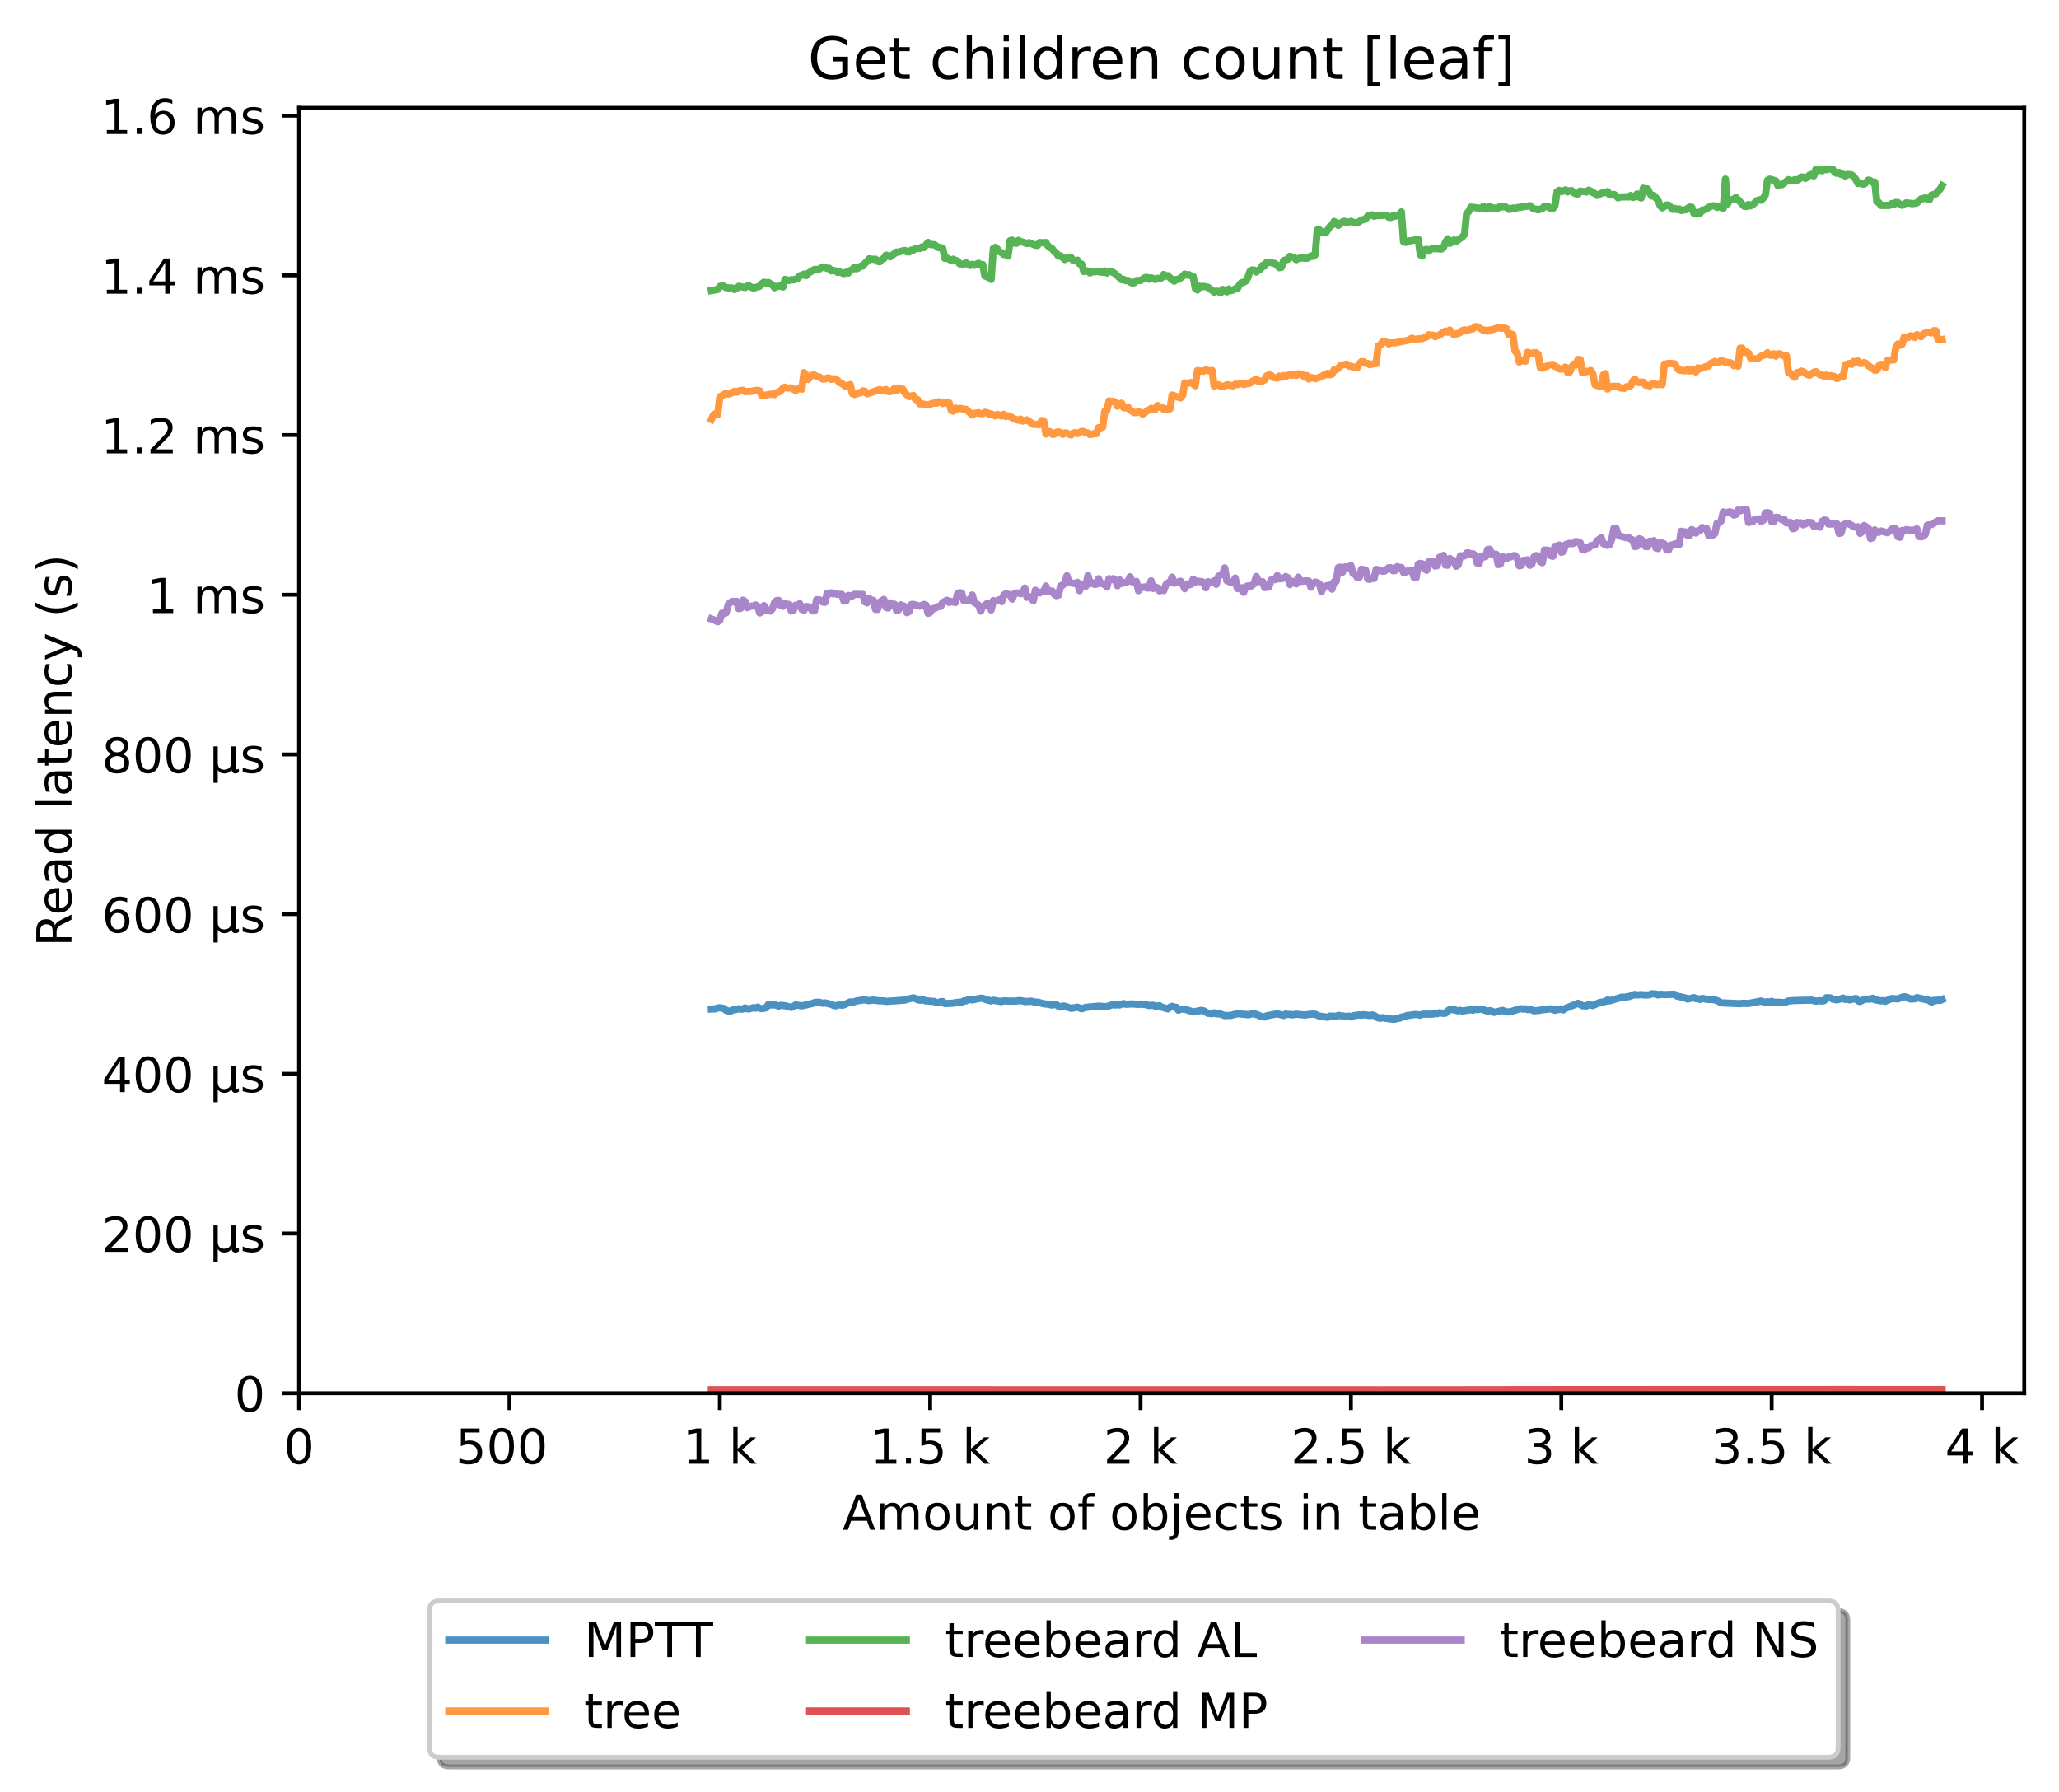 <?xml version="1.0" encoding="utf-8" standalone="no"?>
<!DOCTYPE svg PUBLIC "-//W3C//DTD SVG 1.1//EN"
  "http://www.w3.org/Graphics/SVG/1.1/DTD/svg11.dtd">
<!-- Created with matplotlib (https://matplotlib.org/) -->
<svg height="371.002pt" version="1.1" viewBox="0 0 426.229 371.002" width="426.229pt" xmlns="http://www.w3.org/2000/svg" xmlns:xlink="http://www.w3.org/1999/xlink">
 <defs>
  <style type="text/css">*{stroke-linecap:butt;stroke-linejoin:round;}</style>
 </defs>
 <g id="figure_1">
  <g id="patch_1">
   <path d="M 0 371.002 
L 426.229 371.002 
L 426.229 0 
L 0 0 
z
" style="fill:#ffffff;"/>
  </g>
  <g id="axes_1">
   <g id="patch_2">
    <path d="M 61.909 288.43 
L 419.029 288.43 
L 419.029 22.318 
L 61.909 22.318 
z
" style="fill:#ffffff;"/>
   </g>
   <g id="matplotlib.axis_1">
    <g id="xtick_1">
     <g id="line2d_1">
      <defs>
       <path d="M 0 0 
L 0 3.5 
" id="mb258d973cf" style="stroke:#000000;stroke-width:0.8;"/>
      </defs>
      <g>
       <use style="stroke:#000000;stroke-width:0.8;" x="61.909" xlink:href="#mb258d973cf" y="288.43"/>
      </g>
     </g>
     <g id="text_1">
      <!-- 0 -->
      <g transform="translate(58.728 303.029)scale(0.1 -0.1)">
       <defs>
        <path d="M 31.781 66.406 
Q 24.172 66.406 20.328 58.906 
Q 16.5 51.422 16.5 36.375 
Q 16.5 21.391 20.328 13.891 
Q 24.172 6.391 31.781 6.391 
Q 39.453 6.391 43.281 13.891 
Q 47.125 21.391 47.125 36.375 
Q 47.125 51.422 43.281 58.906 
Q 39.453 66.406 31.781 66.406 
z
M 31.781 74.219 
Q 44.047 74.219 50.516 64.516 
Q 56.984 54.828 56.984 36.375 
Q 56.984 17.969 50.516 8.266 
Q 44.047 -1.422 31.781 -1.422 
Q 19.531 -1.422 13.062 8.266 
Q 6.594 17.969 6.594 36.375 
Q 6.594 54.828 13.062 64.516 
Q 19.531 74.219 31.781 74.219 
z
" id="DejaVuSans-48"/>
       </defs>
       <use xlink:href="#DejaVuSans-48"/>
      </g>
     </g>
    </g>
    <g id="xtick_2">
     <g id="line2d_2">
      <g>
       <use style="stroke:#000000;stroke-width:0.8;" x="105.458" xlink:href="#mb258d973cf" y="288.43"/>
      </g>
     </g>
     <g id="text_2">
      <!-- 500  -->
      <g transform="translate(94.325 303.029)scale(0.1 -0.1)">
       <defs>
        <path d="M 10.797 72.906 
L 49.516 72.906 
L 49.516 64.594 
L 19.828 64.594 
L 19.828 46.734 
Q 21.969 47.469 24.109 47.828 
Q 26.266 48.188 28.422 48.188 
Q 40.625 48.188 47.75 41.5 
Q 54.891 34.812 54.891 23.391 
Q 54.891 11.625 47.562 5.094 
Q 40.234 -1.422 26.906 -1.422 
Q 22.312 -1.422 17.547 -0.641 
Q 12.797 0.141 7.719 1.703 
L 7.719 11.625 
Q 12.109 9.234 16.797 8.062 
Q 21.484 6.891 26.703 6.891 
Q 35.156 6.891 40.078 11.328 
Q 45.016 15.766 45.016 23.391 
Q 45.016 31 40.078 35.438 
Q 35.156 39.891 26.703 39.891 
Q 22.75 39.891 18.812 39.016 
Q 14.891 38.141 10.797 36.281 
z
" id="DejaVuSans-53"/>
        <path id="DejaVuSans-32"/>
       </defs>
       <use xlink:href="#DejaVuSans-53"/>
       <use x="63.623" xlink:href="#DejaVuSans-48"/>
       <use x="127.246" xlink:href="#DejaVuSans-48"/>
       <use x="190.869" xlink:href="#DejaVuSans-32"/>
      </g>
     </g>
    </g>
    <g id="xtick_3">
     <g id="line2d_3">
      <g>
       <use style="stroke:#000000;stroke-width:0.8;" x="149.007" xlink:href="#mb258d973cf" y="288.43"/>
      </g>
     </g>
     <g id="text_3">
      <!-- 1 k -->
      <g transform="translate(141.341 303.029)scale(0.1 -0.1)">
       <defs>
        <path d="M 12.406 8.297 
L 28.516 8.297 
L 28.516 63.922 
L 10.984 60.406 
L 10.984 69.391 
L 28.422 72.906 
L 38.281 72.906 
L 38.281 8.297 
L 54.391 8.297 
L 54.391 0 
L 12.406 0 
z
" id="DejaVuSans-49"/>
        <path d="M 9.078 75.984 
L 18.109 75.984 
L 18.109 31.109 
L 44.922 54.688 
L 56.391 54.688 
L 27.391 29.109 
L 57.625 0 
L 45.906 0 
L 18.109 26.703 
L 18.109 0 
L 9.078 0 
z
" id="DejaVuSans-107"/>
       </defs>
       <use xlink:href="#DejaVuSans-49"/>
       <use x="63.623" xlink:href="#DejaVuSans-32"/>
       <use x="95.41" xlink:href="#DejaVuSans-107"/>
      </g>
     </g>
    </g>
    <g id="xtick_4">
     <g id="line2d_4">
      <g>
       <use style="stroke:#000000;stroke-width:0.8;" x="192.555" xlink:href="#mb258d973cf" y="288.43"/>
      </g>
     </g>
     <g id="text_4">
      <!-- 1.5 k -->
      <g transform="translate(180.119 303.029)scale(0.1 -0.1)">
       <defs>
        <path d="M 10.688 12.406 
L 21 12.406 
L 21 0 
L 10.688 0 
z
" id="DejaVuSans-46"/>
       </defs>
       <use xlink:href="#DejaVuSans-49"/>
       <use x="63.623" xlink:href="#DejaVuSans-46"/>
       <use x="95.41" xlink:href="#DejaVuSans-53"/>
       <use x="159.033" xlink:href="#DejaVuSans-32"/>
       <use x="190.82" xlink:href="#DejaVuSans-107"/>
      </g>
     </g>
    </g>
    <g id="xtick_5">
     <g id="line2d_5">
      <g>
       <use style="stroke:#000000;stroke-width:0.8;" x="236.104" xlink:href="#mb258d973cf" y="288.43"/>
      </g>
     </g>
     <g id="text_5">
      <!-- 2 k -->
      <g transform="translate(228.438 303.029)scale(0.1 -0.1)">
       <defs>
        <path d="M 19.188 8.297 
L 53.609 8.297 
L 53.609 0 
L 7.328 0 
L 7.328 8.297 
Q 12.938 14.109 22.625 23.891 
Q 32.328 33.688 34.812 36.531 
Q 39.547 41.844 41.422 45.531 
Q 43.312 49.219 43.312 52.781 
Q 43.312 58.594 39.234 62.25 
Q 35.156 65.922 28.609 65.922 
Q 23.969 65.922 18.812 64.312 
Q 13.672 62.703 7.812 59.422 
L 7.812 69.391 
Q 13.766 71.781 18.938 73 
Q 24.125 74.219 28.422 74.219 
Q 39.75 74.219 46.484 68.547 
Q 53.219 62.891 53.219 53.422 
Q 53.219 48.922 51.531 44.891 
Q 49.859 40.875 45.406 35.406 
Q 44.188 33.984 37.641 27.219 
Q 31.109 20.453 19.188 8.297 
z
" id="DejaVuSans-50"/>
       </defs>
       <use xlink:href="#DejaVuSans-50"/>
       <use x="63.623" xlink:href="#DejaVuSans-32"/>
       <use x="95.41" xlink:href="#DejaVuSans-107"/>
      </g>
     </g>
    </g>
    <g id="xtick_6">
     <g id="line2d_6">
      <g>
       <use style="stroke:#000000;stroke-width:0.8;" x="279.652" xlink:href="#mb258d973cf" y="288.43"/>
      </g>
     </g>
     <g id="text_6">
      <!-- 2.5 k -->
      <g transform="translate(267.216 303.029)scale(0.1 -0.1)">
       <use xlink:href="#DejaVuSans-50"/>
       <use x="63.623" xlink:href="#DejaVuSans-46"/>
       <use x="95.41" xlink:href="#DejaVuSans-53"/>
       <use x="159.033" xlink:href="#DejaVuSans-32"/>
       <use x="190.82" xlink:href="#DejaVuSans-107"/>
      </g>
     </g>
    </g>
    <g id="xtick_7">
     <g id="line2d_7">
      <g>
       <use style="stroke:#000000;stroke-width:0.8;" x="323.201" xlink:href="#mb258d973cf" y="288.43"/>
      </g>
     </g>
     <g id="text_7">
      <!-- 3 k -->
      <g transform="translate(315.535 303.029)scale(0.1 -0.1)">
       <defs>
        <path d="M 40.578 39.312 
Q 47.656 37.797 51.625 33 
Q 55.609 28.219 55.609 21.188 
Q 55.609 10.406 48.188 4.484 
Q 40.766 -1.422 27.094 -1.422 
Q 22.516 -1.422 17.656 -0.516 
Q 12.797 0.391 7.625 2.203 
L 7.625 11.719 
Q 11.719 9.328 16.594 8.109 
Q 21.484 6.891 26.812 6.891 
Q 36.078 6.891 40.938 10.547 
Q 45.797 14.203 45.797 21.188 
Q 45.797 27.641 41.281 31.266 
Q 36.766 34.906 28.719 34.906 
L 20.219 34.906 
L 20.219 43.016 
L 29.109 43.016 
Q 36.375 43.016 40.234 45.922 
Q 44.094 48.828 44.094 54.297 
Q 44.094 59.906 40.109 62.906 
Q 36.141 65.922 28.719 65.922 
Q 24.656 65.922 20.016 65.031 
Q 15.375 64.156 9.812 62.312 
L 9.812 71.094 
Q 15.438 72.656 20.344 73.438 
Q 25.25 74.219 29.594 74.219 
Q 40.828 74.219 47.359 69.109 
Q 53.906 64.016 53.906 55.328 
Q 53.906 49.266 50.438 45.094 
Q 46.969 40.922 40.578 39.312 
z
" id="DejaVuSans-51"/>
       </defs>
       <use xlink:href="#DejaVuSans-51"/>
       <use x="63.623" xlink:href="#DejaVuSans-32"/>
       <use x="95.41" xlink:href="#DejaVuSans-107"/>
      </g>
     </g>
    </g>
    <g id="xtick_8">
     <g id="line2d_8">
      <g>
       <use style="stroke:#000000;stroke-width:0.8;" x="366.749" xlink:href="#mb258d973cf" y="288.43"/>
      </g>
     </g>
     <g id="text_8">
      <!-- 3.5 k -->
      <g transform="translate(354.313 303.029)scale(0.1 -0.1)">
       <use xlink:href="#DejaVuSans-51"/>
       <use x="63.623" xlink:href="#DejaVuSans-46"/>
       <use x="95.41" xlink:href="#DejaVuSans-53"/>
       <use x="159.033" xlink:href="#DejaVuSans-32"/>
       <use x="190.82" xlink:href="#DejaVuSans-107"/>
      </g>
     </g>
    </g>
    <g id="xtick_9">
     <g id="line2d_9">
      <g>
       <use style="stroke:#000000;stroke-width:0.8;" x="410.298" xlink:href="#mb258d973cf" y="288.43"/>
      </g>
     </g>
     <g id="text_9">
      <!-- 4 k -->
      <g transform="translate(402.632 303.029)scale(0.1 -0.1)">
       <defs>
        <path d="M 37.797 64.312 
L 12.891 25.391 
L 37.797 25.391 
z
M 35.203 72.906 
L 47.609 72.906 
L 47.609 25.391 
L 58.016 25.391 
L 58.016 17.188 
L 47.609 17.188 
L 47.609 0 
L 37.797 0 
L 37.797 17.188 
L 4.891 17.188 
L 4.891 26.703 
z
" id="DejaVuSans-52"/>
       </defs>
       <use xlink:href="#DejaVuSans-52"/>
       <use x="63.623" xlink:href="#DejaVuSans-32"/>
       <use x="95.41" xlink:href="#DejaVuSans-107"/>
      </g>
     </g>
    </g>
    <g id="text_10">
     <!-- Amount of objects in table -->
     <g transform="translate(174.411 316.707)scale(0.1 -0.1)">
      <defs>
       <path d="M 34.188 63.188 
L 20.797 26.906 
L 47.609 26.906 
z
M 28.609 72.906 
L 39.797 72.906 
L 67.578 0 
L 57.328 0 
L 50.688 18.703 
L 17.828 18.703 
L 11.188 0 
L 0.781 0 
z
" id="DejaVuSans-65"/>
       <path d="M 52 44.188 
Q 55.375 50.25 60.062 53.125 
Q 64.75 56 71.094 56 
Q 79.641 56 84.281 50.016 
Q 88.922 44.047 88.922 33.016 
L 88.922 0 
L 79.891 0 
L 79.891 32.719 
Q 79.891 40.578 77.094 44.375 
Q 74.312 48.188 68.609 48.188 
Q 61.625 48.188 57.562 43.547 
Q 53.516 38.922 53.516 30.906 
L 53.516 0 
L 44.484 0 
L 44.484 32.719 
Q 44.484 40.625 41.703 44.406 
Q 38.922 48.188 33.109 48.188 
Q 26.219 48.188 22.156 43.531 
Q 18.109 38.875 18.109 30.906 
L 18.109 0 
L 9.078 0 
L 9.078 54.688 
L 18.109 54.688 
L 18.109 46.188 
Q 21.188 51.219 25.484 53.609 
Q 29.781 56 35.688 56 
Q 41.656 56 45.828 52.969 
Q 50 49.953 52 44.188 
z
" id="DejaVuSans-109"/>
       <path d="M 30.609 48.391 
Q 23.391 48.391 19.188 42.75 
Q 14.984 37.109 14.984 27.297 
Q 14.984 17.484 19.156 11.844 
Q 23.344 6.203 30.609 6.203 
Q 37.797 6.203 41.984 11.859 
Q 46.188 17.531 46.188 27.297 
Q 46.188 37.016 41.984 42.703 
Q 37.797 48.391 30.609 48.391 
z
M 30.609 56 
Q 42.328 56 49.016 48.375 
Q 55.719 40.766 55.719 27.297 
Q 55.719 13.875 49.016 6.219 
Q 42.328 -1.422 30.609 -1.422 
Q 18.844 -1.422 12.172 6.219 
Q 5.516 13.875 5.516 27.297 
Q 5.516 40.766 12.172 48.375 
Q 18.844 56 30.609 56 
z
" id="DejaVuSans-111"/>
       <path d="M 8.5 21.578 
L 8.5 54.688 
L 17.484 54.688 
L 17.484 21.922 
Q 17.484 14.156 20.5 10.266 
Q 23.531 6.391 29.594 6.391 
Q 36.859 6.391 41.078 11.031 
Q 45.312 15.672 45.312 23.688 
L 45.312 54.688 
L 54.297 54.688 
L 54.297 0 
L 45.312 0 
L 45.312 8.406 
Q 42.047 3.422 37.719 1 
Q 33.406 -1.422 27.688 -1.422 
Q 18.266 -1.422 13.375 4.438 
Q 8.5 10.297 8.5 21.578 
z
M 31.109 56 
z
" id="DejaVuSans-117"/>
       <path d="M 54.891 33.016 
L 54.891 0 
L 45.906 0 
L 45.906 32.719 
Q 45.906 40.484 42.875 44.328 
Q 39.844 48.188 33.797 48.188 
Q 26.516 48.188 22.312 43.547 
Q 18.109 38.922 18.109 30.906 
L 18.109 0 
L 9.078 0 
L 9.078 54.688 
L 18.109 54.688 
L 18.109 46.188 
Q 21.344 51.125 25.703 53.562 
Q 30.078 56 35.797 56 
Q 45.219 56 50.047 50.172 
Q 54.891 44.344 54.891 33.016 
z
" id="DejaVuSans-110"/>
       <path d="M 18.312 70.219 
L 18.312 54.688 
L 36.812 54.688 
L 36.812 47.703 
L 18.312 47.703 
L 18.312 18.016 
Q 18.312 11.328 20.141 9.422 
Q 21.969 7.516 27.594 7.516 
L 36.812 7.516 
L 36.812 0 
L 27.594 0 
Q 17.188 0 13.234 3.875 
Q 9.281 7.766 9.281 18.016 
L 9.281 47.703 
L 2.688 47.703 
L 2.688 54.688 
L 9.281 54.688 
L 9.281 70.219 
z
" id="DejaVuSans-116"/>
       <path d="M 37.109 75.984 
L 37.109 68.5 
L 28.516 68.5 
Q 23.688 68.5 21.797 66.547 
Q 19.922 64.594 19.922 59.516 
L 19.922 54.688 
L 34.719 54.688 
L 34.719 47.703 
L 19.922 47.703 
L 19.922 0 
L 10.891 0 
L 10.891 47.703 
L 2.297 47.703 
L 2.297 54.688 
L 10.891 54.688 
L 10.891 58.5 
Q 10.891 67.625 15.141 71.797 
Q 19.391 75.984 28.609 75.984 
z
" id="DejaVuSans-102"/>
       <path d="M 48.688 27.297 
Q 48.688 37.203 44.609 42.844 
Q 40.531 48.484 33.406 48.484 
Q 26.266 48.484 22.188 42.844 
Q 18.109 37.203 18.109 27.297 
Q 18.109 17.391 22.188 11.75 
Q 26.266 6.109 33.406 6.109 
Q 40.531 6.109 44.609 11.75 
Q 48.688 17.391 48.688 27.297 
z
M 18.109 46.391 
Q 20.953 51.266 25.266 53.625 
Q 29.594 56 35.594 56 
Q 45.562 56 51.781 48.094 
Q 58.016 40.188 58.016 27.297 
Q 58.016 14.406 51.781 6.484 
Q 45.562 -1.422 35.594 -1.422 
Q 29.594 -1.422 25.266 0.953 
Q 20.953 3.328 18.109 8.203 
L 18.109 0 
L 9.078 0 
L 9.078 75.984 
L 18.109 75.984 
z
" id="DejaVuSans-98"/>
       <path d="M 9.422 54.688 
L 18.406 54.688 
L 18.406 -0.984 
Q 18.406 -11.422 14.422 -16.109 
Q 10.453 -20.797 1.609 -20.797 
L -1.812 -20.797 
L -1.812 -13.188 
L 0.594 -13.188 
Q 5.719 -13.188 7.562 -10.812 
Q 9.422 -8.453 9.422 -0.984 
z
M 9.422 75.984 
L 18.406 75.984 
L 18.406 64.594 
L 9.422 64.594 
z
" id="DejaVuSans-106"/>
       <path d="M 56.203 29.594 
L 56.203 25.203 
L 14.891 25.203 
Q 15.484 15.922 20.484 11.062 
Q 25.484 6.203 34.422 6.203 
Q 39.594 6.203 44.453 7.469 
Q 49.312 8.734 54.109 11.281 
L 54.109 2.781 
Q 49.266 0.734 44.188 -0.344 
Q 39.109 -1.422 33.891 -1.422 
Q 20.797 -1.422 13.156 6.188 
Q 5.516 13.812 5.516 26.812 
Q 5.516 40.234 12.766 48.109 
Q 20.016 56 32.328 56 
Q 43.359 56 49.781 48.891 
Q 56.203 41.797 56.203 29.594 
z
M 47.219 32.234 
Q 47.125 39.594 43.094 43.984 
Q 39.062 48.391 32.422 48.391 
Q 24.906 48.391 20.391 44.141 
Q 15.875 39.891 15.188 32.172 
z
" id="DejaVuSans-101"/>
       <path d="M 48.781 52.594 
L 48.781 44.188 
Q 44.969 46.297 41.141 47.344 
Q 37.312 48.391 33.406 48.391 
Q 24.656 48.391 19.812 42.844 
Q 14.984 37.312 14.984 27.297 
Q 14.984 17.281 19.812 11.734 
Q 24.656 6.203 33.406 6.203 
Q 37.312 6.203 41.141 7.25 
Q 44.969 8.297 48.781 10.406 
L 48.781 2.094 
Q 45.016 0.344 40.984 -0.531 
Q 36.969 -1.422 32.422 -1.422 
Q 20.062 -1.422 12.781 6.344 
Q 5.516 14.109 5.516 27.297 
Q 5.516 40.672 12.859 48.328 
Q 20.219 56 33.016 56 
Q 37.156 56 41.109 55.141 
Q 45.062 54.297 48.781 52.594 
z
" id="DejaVuSans-99"/>
       <path d="M 44.281 53.078 
L 44.281 44.578 
Q 40.484 46.531 36.375 47.5 
Q 32.281 48.484 27.875 48.484 
Q 21.188 48.484 17.844 46.438 
Q 14.5 44.391 14.5 40.281 
Q 14.5 37.156 16.891 35.375 
Q 19.281 33.594 26.516 31.984 
L 29.594 31.297 
Q 39.156 29.25 43.188 25.516 
Q 47.219 21.781 47.219 15.094 
Q 47.219 7.469 41.188 3.016 
Q 35.156 -1.422 24.609 -1.422 
Q 20.219 -1.422 15.453 -0.562 
Q 10.688 0.297 5.422 2 
L 5.422 11.281 
Q 10.406 8.688 15.234 7.391 
Q 20.062 6.109 24.812 6.109 
Q 31.156 6.109 34.562 8.281 
Q 37.984 10.453 37.984 14.406 
Q 37.984 18.062 35.516 20.016 
Q 33.062 21.969 24.703 23.781 
L 21.578 24.516 
Q 13.234 26.266 9.516 29.906 
Q 5.812 33.547 5.812 39.891 
Q 5.812 47.609 11.281 51.797 
Q 16.75 56 26.812 56 
Q 31.781 56 36.172 55.266 
Q 40.578 54.547 44.281 53.078 
z
" id="DejaVuSans-115"/>
       <path d="M 9.422 54.688 
L 18.406 54.688 
L 18.406 0 
L 9.422 0 
z
M 9.422 75.984 
L 18.406 75.984 
L 18.406 64.594 
L 9.422 64.594 
z
" id="DejaVuSans-105"/>
       <path d="M 34.281 27.484 
Q 23.391 27.484 19.188 25 
Q 14.984 22.516 14.984 16.5 
Q 14.984 11.719 18.141 8.906 
Q 21.297 6.109 26.703 6.109 
Q 34.188 6.109 38.703 11.406 
Q 43.219 16.703 43.219 25.484 
L 43.219 27.484 
z
M 52.203 31.203 
L 52.203 0 
L 43.219 0 
L 43.219 8.297 
Q 40.141 3.328 35.547 0.953 
Q 30.953 -1.422 24.312 -1.422 
Q 15.922 -1.422 10.953 3.297 
Q 6 8.016 6 15.922 
Q 6 25.141 12.172 29.828 
Q 18.359 34.516 30.609 34.516 
L 43.219 34.516 
L 43.219 35.406 
Q 43.219 41.609 39.141 45 
Q 35.062 48.391 27.688 48.391 
Q 23 48.391 18.547 47.266 
Q 14.109 46.141 10.016 43.891 
L 10.016 52.203 
Q 14.938 54.109 19.578 55.047 
Q 24.219 56 28.609 56 
Q 40.484 56 46.344 49.844 
Q 52.203 43.703 52.203 31.203 
z
" id="DejaVuSans-97"/>
       <path d="M 9.422 75.984 
L 18.406 75.984 
L 18.406 0 
L 9.422 0 
z
" id="DejaVuSans-108"/>
      </defs>
      <use xlink:href="#DejaVuSans-65"/>
      <use x="68.408" xlink:href="#DejaVuSans-109"/>
      <use x="165.82" xlink:href="#DejaVuSans-111"/>
      <use x="227.002" xlink:href="#DejaVuSans-117"/>
      <use x="290.381" xlink:href="#DejaVuSans-110"/>
      <use x="353.76" xlink:href="#DejaVuSans-116"/>
      <use x="392.969" xlink:href="#DejaVuSans-32"/>
      <use x="424.756" xlink:href="#DejaVuSans-111"/>
      <use x="485.938" xlink:href="#DejaVuSans-102"/>
      <use x="521.143" xlink:href="#DejaVuSans-32"/>
      <use x="552.93" xlink:href="#DejaVuSans-111"/>
      <use x="614.111" xlink:href="#DejaVuSans-98"/>
      <use x="677.588" xlink:href="#DejaVuSans-106"/>
      <use x="705.371" xlink:href="#DejaVuSans-101"/>
      <use x="766.895" xlink:href="#DejaVuSans-99"/>
      <use x="821.875" xlink:href="#DejaVuSans-116"/>
      <use x="861.084" xlink:href="#DejaVuSans-115"/>
      <use x="913.184" xlink:href="#DejaVuSans-32"/>
      <use x="944.971" xlink:href="#DejaVuSans-105"/>
      <use x="972.754" xlink:href="#DejaVuSans-110"/>
      <use x="1036.133" xlink:href="#DejaVuSans-32"/>
      <use x="1067.92" xlink:href="#DejaVuSans-116"/>
      <use x="1107.129" xlink:href="#DejaVuSans-97"/>
      <use x="1168.408" xlink:href="#DejaVuSans-98"/>
      <use x="1231.885" xlink:href="#DejaVuSans-108"/>
      <use x="1259.668" xlink:href="#DejaVuSans-101"/>
     </g>
    </g>
   </g>
   <g id="matplotlib.axis_2">
    <g id="ytick_1">
     <g id="line2d_10">
      <defs>
       <path d="M 0 0 
L -3.5 0 
" id="mac4abc331a" style="stroke:#000000;stroke-width:0.8;"/>
      </defs>
      <g>
       <use style="stroke:#000000;stroke-width:0.8;" x="61.909" xlink:href="#mac4abc331a" y="288.43"/>
      </g>
     </g>
     <g id="text_11">
      <!-- 0 -->
      <g transform="translate(48.547 292.229)scale(0.1 -0.1)">
       <use xlink:href="#DejaVuSans-48"/>
      </g>
     </g>
    </g>
    <g id="ytick_2">
     <g id="line2d_11">
      <g>
       <use style="stroke:#000000;stroke-width:0.8;" x="61.909" xlink:href="#mac4abc331a" y="255.369"/>
      </g>
     </g>
     <g id="text_12">
      <!-- 200 µs -->
      <g transform="translate(21.072 259.169)scale(0.1 -0.1)">
       <defs>
        <path d="M 8.5 -20.797 
L 8.5 54.688 
L 17.484 54.688 
L 17.484 20.703 
Q 17.484 13.625 20.844 10 
Q 24.219 6.391 30.812 6.391 
Q 38.031 6.391 41.672 10.484 
Q 45.312 14.594 45.312 22.797 
L 45.312 54.688 
L 54.297 54.688 
L 54.297 12.594 
Q 54.297 9.672 55.141 8.281 
Q 56 6.891 57.812 6.891 
Q 58.25 6.891 59.031 7.156 
Q 59.812 7.422 61.188 8.016 
L 61.188 0.781 
Q 59.188 -0.344 57.391 -0.875 
Q 55.609 -1.422 53.906 -1.422 
Q 50.531 -1.422 48.531 0.484 
Q 46.531 2.391 45.797 6.297 
Q 43.359 2.438 39.812 0.5 
Q 36.281 -1.422 31.5 -1.422 
Q 26.516 -1.422 23.016 0.484 
Q 19.531 2.391 17.484 6.203 
L 17.484 -20.797 
z
" id="DejaVuSans-181"/>
       </defs>
       <use xlink:href="#DejaVuSans-50"/>
       <use x="63.623" xlink:href="#DejaVuSans-48"/>
       <use x="127.246" xlink:href="#DejaVuSans-48"/>
       <use x="190.869" xlink:href="#DejaVuSans-32"/>
       <use x="222.656" xlink:href="#DejaVuSans-181"/>
       <use x="286.279" xlink:href="#DejaVuSans-115"/>
      </g>
     </g>
    </g>
    <g id="ytick_3">
     <g id="line2d_12">
      <g>
       <use style="stroke:#000000;stroke-width:0.8;" x="61.909" xlink:href="#mac4abc331a" y="222.309"/>
      </g>
     </g>
     <g id="text_13">
      <!-- 400 µs -->
      <g transform="translate(21.072 226.108)scale(0.1 -0.1)">
       <use xlink:href="#DejaVuSans-52"/>
       <use x="63.623" xlink:href="#DejaVuSans-48"/>
       <use x="127.246" xlink:href="#DejaVuSans-48"/>
       <use x="190.869" xlink:href="#DejaVuSans-32"/>
       <use x="222.656" xlink:href="#DejaVuSans-181"/>
       <use x="286.279" xlink:href="#DejaVuSans-115"/>
      </g>
     </g>
    </g>
    <g id="ytick_4">
     <g id="line2d_13">
      <g>
       <use style="stroke:#000000;stroke-width:0.8;" x="61.909" xlink:href="#mac4abc331a" y="189.248"/>
      </g>
     </g>
     <g id="text_14">
      <!-- 600 µs -->
      <g transform="translate(21.072 193.047)scale(0.1 -0.1)">
       <defs>
        <path d="M 33.016 40.375 
Q 26.375 40.375 22.484 35.828 
Q 18.609 31.297 18.609 23.391 
Q 18.609 15.531 22.484 10.953 
Q 26.375 6.391 33.016 6.391 
Q 39.656 6.391 43.531 10.953 
Q 47.406 15.531 47.406 23.391 
Q 47.406 31.297 43.531 35.828 
Q 39.656 40.375 33.016 40.375 
z
M 52.594 71.297 
L 52.594 62.312 
Q 48.875 64.062 45.094 64.984 
Q 41.312 65.922 37.594 65.922 
Q 27.828 65.922 22.672 59.328 
Q 17.531 52.734 16.797 39.406 
Q 19.672 43.656 24.016 45.922 
Q 28.375 48.188 33.594 48.188 
Q 44.578 48.188 50.953 41.516 
Q 57.328 34.859 57.328 23.391 
Q 57.328 12.156 50.688 5.359 
Q 44.047 -1.422 33.016 -1.422 
Q 20.359 -1.422 13.672 8.266 
Q 6.984 17.969 6.984 36.375 
Q 6.984 53.656 15.188 63.938 
Q 23.391 74.219 37.203 74.219 
Q 40.922 74.219 44.703 73.484 
Q 48.484 72.75 52.594 71.297 
z
" id="DejaVuSans-54"/>
       </defs>
       <use xlink:href="#DejaVuSans-54"/>
       <use x="63.623" xlink:href="#DejaVuSans-48"/>
       <use x="127.246" xlink:href="#DejaVuSans-48"/>
       <use x="190.869" xlink:href="#DejaVuSans-32"/>
       <use x="222.656" xlink:href="#DejaVuSans-181"/>
       <use x="286.279" xlink:href="#DejaVuSans-115"/>
      </g>
     </g>
    </g>
    <g id="ytick_5">
     <g id="line2d_14">
      <g>
       <use style="stroke:#000000;stroke-width:0.8;" x="61.909" xlink:href="#mac4abc331a" y="156.187"/>
      </g>
     </g>
     <g id="text_15">
      <!-- 800 µs -->
      <g transform="translate(21.072 159.986)scale(0.1 -0.1)">
       <defs>
        <path d="M 31.781 34.625 
Q 24.75 34.625 20.719 30.859 
Q 16.703 27.094 16.703 20.516 
Q 16.703 13.922 20.719 10.156 
Q 24.75 6.391 31.781 6.391 
Q 38.812 6.391 42.859 10.172 
Q 46.922 13.969 46.922 20.516 
Q 46.922 27.094 42.891 30.859 
Q 38.875 34.625 31.781 34.625 
z
M 21.922 38.812 
Q 15.578 40.375 12.031 44.719 
Q 8.5 49.078 8.5 55.328 
Q 8.5 64.062 14.719 69.141 
Q 20.953 74.219 31.781 74.219 
Q 42.672 74.219 48.875 69.141 
Q 55.078 64.062 55.078 55.328 
Q 55.078 49.078 51.531 44.719 
Q 48 40.375 41.703 38.812 
Q 48.828 37.156 52.797 32.312 
Q 56.781 27.484 56.781 20.516 
Q 56.781 9.906 50.312 4.234 
Q 43.844 -1.422 31.781 -1.422 
Q 19.734 -1.422 13.25 4.234 
Q 6.781 9.906 6.781 20.516 
Q 6.781 27.484 10.781 32.312 
Q 14.797 37.156 21.922 38.812 
z
M 18.312 54.391 
Q 18.312 48.734 21.844 45.562 
Q 25.391 42.391 31.781 42.391 
Q 38.141 42.391 41.719 45.562 
Q 45.312 48.734 45.312 54.391 
Q 45.312 60.062 41.719 63.234 
Q 38.141 66.406 31.781 66.406 
Q 25.391 66.406 21.844 63.234 
Q 18.312 60.062 18.312 54.391 
z
" id="DejaVuSans-56"/>
       </defs>
       <use xlink:href="#DejaVuSans-56"/>
       <use x="63.623" xlink:href="#DejaVuSans-48"/>
       <use x="127.246" xlink:href="#DejaVuSans-48"/>
       <use x="190.869" xlink:href="#DejaVuSans-32"/>
       <use x="222.656" xlink:href="#DejaVuSans-181"/>
       <use x="286.279" xlink:href="#DejaVuSans-115"/>
      </g>
     </g>
    </g>
    <g id="ytick_6">
     <g id="line2d_15">
      <g>
       <use style="stroke:#000000;stroke-width:0.8;" x="61.909" xlink:href="#mac4abc331a" y="123.126"/>
      </g>
     </g>
     <g id="text_16">
      <!-- 1 ms -->
      <g transform="translate(30.419 126.925)scale(0.1 -0.1)">
       <use xlink:href="#DejaVuSans-49"/>
       <use x="63.623" xlink:href="#DejaVuSans-32"/>
       <use x="95.41" xlink:href="#DejaVuSans-109"/>
       <use x="192.822" xlink:href="#DejaVuSans-115"/>
      </g>
     </g>
    </g>
    <g id="ytick_7">
     <g id="line2d_16">
      <g>
       <use style="stroke:#000000;stroke-width:0.8;" x="61.909" xlink:href="#mac4abc331a" y="90.065"/>
      </g>
     </g>
     <g id="text_17">
      <!-- 1.2 ms -->
      <g transform="translate(20.878 93.865)scale(0.1 -0.1)">
       <use xlink:href="#DejaVuSans-49"/>
       <use x="63.623" xlink:href="#DejaVuSans-46"/>
       <use x="95.41" xlink:href="#DejaVuSans-50"/>
       <use x="159.033" xlink:href="#DejaVuSans-32"/>
       <use x="190.82" xlink:href="#DejaVuSans-109"/>
       <use x="288.232" xlink:href="#DejaVuSans-115"/>
      </g>
     </g>
    </g>
    <g id="ytick_8">
     <g id="line2d_17">
      <g>
       <use style="stroke:#000000;stroke-width:0.8;" x="61.909" xlink:href="#mac4abc331a" y="57.005"/>
      </g>
     </g>
     <g id="text_18">
      <!-- 1.4 ms -->
      <g transform="translate(20.878 60.804)scale(0.1 -0.1)">
       <use xlink:href="#DejaVuSans-49"/>
       <use x="63.623" xlink:href="#DejaVuSans-46"/>
       <use x="95.41" xlink:href="#DejaVuSans-52"/>
       <use x="159.033" xlink:href="#DejaVuSans-32"/>
       <use x="190.82" xlink:href="#DejaVuSans-109"/>
       <use x="288.232" xlink:href="#DejaVuSans-115"/>
      </g>
     </g>
    </g>
    <g id="ytick_9">
     <g id="line2d_18">
      <g>
       <use style="stroke:#000000;stroke-width:0.8;" x="61.909" xlink:href="#mac4abc331a" y="23.944"/>
      </g>
     </g>
     <g id="text_19">
      <!-- 1.6 ms -->
      <g transform="translate(20.878 27.743)scale(0.1 -0.1)">
       <use xlink:href="#DejaVuSans-49"/>
       <use x="63.623" xlink:href="#DejaVuSans-46"/>
       <use x="95.41" xlink:href="#DejaVuSans-54"/>
       <use x="159.033" xlink:href="#DejaVuSans-32"/>
       <use x="190.82" xlink:href="#DejaVuSans-109"/>
       <use x="288.232" xlink:href="#DejaVuSans-115"/>
      </g>
     </g>
    </g>
    <g id="text_20">
     <!-- Read latency (s) -->
     <g transform="translate(14.798 195.99)rotate(-90)scale(0.1 -0.1)">
      <defs>
       <path d="M 44.391 34.188 
Q 47.562 33.109 50.562 29.594 
Q 53.562 26.078 56.594 19.922 
L 66.609 0 
L 56 0 
L 46.688 18.703 
Q 43.062 26.031 39.672 28.422 
Q 36.281 30.812 30.422 30.812 
L 19.672 30.812 
L 19.672 0 
L 9.812 0 
L 9.812 72.906 
L 32.078 72.906 
Q 44.578 72.906 50.734 67.672 
Q 56.891 62.453 56.891 51.906 
Q 56.891 45.016 53.688 40.469 
Q 50.484 35.938 44.391 34.188 
z
M 19.672 64.797 
L 19.672 38.922 
L 32.078 38.922 
Q 39.203 38.922 42.844 42.219 
Q 46.484 45.516 46.484 51.906 
Q 46.484 58.297 42.844 61.547 
Q 39.203 64.797 32.078 64.797 
z
" id="DejaVuSans-82"/>
       <path d="M 45.406 46.391 
L 45.406 75.984 
L 54.391 75.984 
L 54.391 0 
L 45.406 0 
L 45.406 8.203 
Q 42.578 3.328 38.25 0.953 
Q 33.938 -1.422 27.875 -1.422 
Q 17.969 -1.422 11.734 6.484 
Q 5.516 14.406 5.516 27.297 
Q 5.516 40.188 11.734 48.094 
Q 17.969 56 27.875 56 
Q 33.938 56 38.25 53.625 
Q 42.578 51.266 45.406 46.391 
z
M 14.797 27.297 
Q 14.797 17.391 18.875 11.75 
Q 22.953 6.109 30.078 6.109 
Q 37.203 6.109 41.297 11.75 
Q 45.406 17.391 45.406 27.297 
Q 45.406 37.203 41.297 42.844 
Q 37.203 48.484 30.078 48.484 
Q 22.953 48.484 18.875 42.844 
Q 14.797 37.203 14.797 27.297 
z
" id="DejaVuSans-100"/>
       <path d="M 32.172 -5.078 
Q 28.375 -14.844 24.75 -17.812 
Q 21.141 -20.797 15.094 -20.797 
L 7.906 -20.797 
L 7.906 -13.281 
L 13.188 -13.281 
Q 16.891 -13.281 18.938 -11.516 
Q 21 -9.766 23.484 -3.219 
L 25.094 0.875 
L 2.984 54.688 
L 12.5 54.688 
L 29.594 11.922 
L 46.688 54.688 
L 56.203 54.688 
z
" id="DejaVuSans-121"/>
       <path d="M 31 75.875 
Q 24.469 64.656 21.281 53.656 
Q 18.109 42.672 18.109 31.391 
Q 18.109 20.125 21.312 9.062 
Q 24.516 -2 31 -13.188 
L 23.188 -13.188 
Q 15.875 -1.703 12.234 9.375 
Q 8.594 20.453 8.594 31.391 
Q 8.594 42.281 12.203 53.312 
Q 15.828 64.359 23.188 75.875 
z
" id="DejaVuSans-40"/>
       <path d="M 8.016 75.875 
L 15.828 75.875 
Q 23.141 64.359 26.781 53.312 
Q 30.422 42.281 30.422 31.391 
Q 30.422 20.453 26.781 9.375 
Q 23.141 -1.703 15.828 -13.188 
L 8.016 -13.188 
Q 14.5 -2 17.703 9.062 
Q 20.906 20.125 20.906 31.391 
Q 20.906 42.672 17.703 53.656 
Q 14.5 64.656 8.016 75.875 
z
" id="DejaVuSans-41"/>
      </defs>
      <use xlink:href="#DejaVuSans-82"/>
      <use x="64.982" xlink:href="#DejaVuSans-101"/>
      <use x="126.506" xlink:href="#DejaVuSans-97"/>
      <use x="187.785" xlink:href="#DejaVuSans-100"/>
      <use x="251.262" xlink:href="#DejaVuSans-32"/>
      <use x="283.049" xlink:href="#DejaVuSans-108"/>
      <use x="310.832" xlink:href="#DejaVuSans-97"/>
      <use x="372.111" xlink:href="#DejaVuSans-116"/>
      <use x="411.32" xlink:href="#DejaVuSans-101"/>
      <use x="472.844" xlink:href="#DejaVuSans-110"/>
      <use x="536.223" xlink:href="#DejaVuSans-99"/>
      <use x="591.203" xlink:href="#DejaVuSans-121"/>
      <use x="650.383" xlink:href="#DejaVuSans-32"/>
      <use x="682.17" xlink:href="#DejaVuSans-40"/>
      <use x="721.184" xlink:href="#DejaVuSans-115"/>
      <use x="773.283" xlink:href="#DejaVuSans-41"/>
     </g>
    </g>
   </g>
   <g id="line2d_19">
    <path clip-path="url(#p6c8df12c92)" d="M 147.265 208.897 
L 148.136 208.859 
L 148.571 208.668 
L 149.007 208.631 
L 149.877 208.79 
L 150.313 209.191 
L 151.184 209.383 
L 151.619 209.111 
L 152.49 208.973 
L 152.926 208.841 
L 153.361 208.929 
L 153.797 208.892 
L 154.232 208.657 
L 154.668 208.861 
L 155.103 208.87 
L 155.974 208.617 
L 156.41 208.721 
L 156.845 208.501 
L 157.281 208.74 
L 157.716 208.823 
L 158.587 208.65 
L 159.023 207.99 
L 159.458 208.074 
L 160.329 208.011 
L 161.2 208.286 
L 161.636 208.131 
L 162.507 208.211 
L 163.813 208.565 
L 164.249 208.381 
L 164.684 208.046 
L 165.99 208.24 
L 168.168 207.748 
L 168.603 207.561 
L 169.474 207.467 
L 170.345 207.705 
L 170.781 207.621 
L 171.652 207.828 
L 172.087 207.926 
L 172.523 208.142 
L 172.958 208.229 
L 173.829 208.009 
L 174.265 208.115 
L 174.7 208.04 
L 176.007 207.419 
L 176.442 207.531 
L 177.313 207.234 
L 179.055 206.963 
L 179.49 207.123 
L 179.926 207.155 
L 180.797 207.033 
L 181.668 207.162 
L 182.974 207.218 
L 183.41 207.325 
L 187.329 207.044 
L 188.2 206.781 
L 189.071 206.594 
L 189.507 206.705 
L 189.942 206.97 
L 190.378 207.058 
L 191.249 207.031 
L 191.684 207.233 
L 192.12 207.203 
L 192.555 207.294 
L 193.426 207.326 
L 193.862 207.59 
L 194.297 207.592 
L 194.732 207.367 
L 195.168 207.354 
L 195.603 207.765 
L 196.91 207.705 
L 197.345 207.693 
L 197.781 207.563 
L 198.652 207.495 
L 199.087 207.458 
L 199.523 207.228 
L 199.958 207.213 
L 200.394 206.966 
L 200.829 206.919 
L 201.265 207.016 
L 203.007 206.649 
L 203.442 206.692 
L 204.313 207.008 
L 205.184 207.215 
L 205.62 207.07 
L 206.491 207.245 
L 207.362 207.343 
L 207.797 207.198 
L 208.668 207.249 
L 210.41 207.272 
L 210.845 207.137 
L 211.716 207.221 
L 212.152 207.353 
L 213.023 207.314 
L 213.458 207.268 
L 214.329 207.486 
L 214.765 207.461 
L 216.071 207.813 
L 216.942 207.897 
L 217.813 208.085 
L 218.249 207.966 
L 218.684 207.996 
L 219.12 208.33 
L 219.555 208.485 
L 219.991 208.28 
L 220.426 208.313 
L 221.733 208.758 
L 223.039 208.514 
L 223.91 208.846 
L 224.781 208.55 
L 227.394 208.299 
L 228.7 208.391 
L 229.136 208.397 
L 230.442 207.94 
L 230.878 208.074 
L 231.313 207.976 
L 231.749 208.056 
L 232.62 207.763 
L 233.055 207.918 
L 234.362 207.838 
L 235.668 207.947 
L 236.104 207.873 
L 236.539 207.961 
L 236.975 207.931 
L 237.846 208.175 
L 238.717 208.118 
L 239.152 208.315 
L 240.023 208.202 
L 240.458 208.497 
L 241.765 208.875 
L 242.2 208.507 
L 242.636 208.337 
L 243.071 208.507 
L 243.507 208.534 
L 243.942 209.148 
L 244.378 208.915 
L 245.249 208.928 
L 246.991 209.509 
L 248.733 209.163 
L 249.168 209.272 
L 250.039 209.786 
L 250.91 209.862 
L 251.346 209.692 
L 251.781 209.894 
L 252.652 209.93 
L 253.523 210.262 
L 254.83 210.215 
L 255.7 209.966 
L 256.571 209.858 
L 257.007 209.959 
L 257.878 209.998 
L 258.313 210.103 
L 259.62 209.811 
L 260.055 210.063 
L 260.491 210.156 
L 260.926 210.403 
L 261.797 210.545 
L 262.233 210.296 
L 264.41 209.881 
L 265.717 210.237 
L 266.152 209.929 
L 266.588 210.031 
L 267.023 209.99 
L 267.459 210.116 
L 268.33 209.966 
L 270.072 210.142 
L 270.942 210.024 
L 271.813 209.937 
L 272.249 209.981 
L 273.12 210.372 
L 274.862 210.607 
L 275.297 210.359 
L 276.604 210.421 
L 277.039 210.209 
L 278.781 210.459 
L 279.217 210.356 
L 279.652 210.54 
L 280.088 210.304 
L 281.394 210.097 
L 281.83 210.197 
L 282.265 210.069 
L 283.572 210.256 
L 284.007 210.122 
L 284.443 210.226 
L 285.314 210.748 
L 285.749 210.815 
L 286.184 210.683 
L 287.055 210.847 
L 288.362 211.014 
L 288.797 211.001 
L 289.233 210.815 
L 289.668 210.811 
L 290.104 210.573 
L 290.539 210.534 
L 291.41 210.199 
L 291.846 210.203 
L 292.717 210.055 
L 293.152 210.029 
L 294.023 210.161 
L 294.459 209.965 
L 296.636 209.955 
L 297.072 209.744 
L 297.507 209.865 
L 297.943 209.671 
L 298.814 209.798 
L 299.249 209.747 
L 299.685 209.287 
L 300.12 208.992 
L 300.991 209.056 
L 301.862 209.28 
L 302.297 209.182 
L 302.733 209.306 
L 303.604 209.175 
L 304.475 209.025 
L 304.91 209.153 
L 305.346 208.885 
L 305.781 209.023 
L 306.652 208.892 
L 307.523 209.217 
L 307.959 209.359 
L 308.394 209.226 
L 308.83 209.331 
L 309.265 209.592 
L 310.136 209.401 
L 311.007 209.172 
L 311.878 209.506 
L 312.749 209.447 
L 314.491 208.88 
L 314.927 208.836 
L 315.362 208.918 
L 315.798 208.855 
L 316.233 209.024 
L 316.668 208.923 
L 317.539 209.269 
L 318.41 209.211 
L 319.281 209.052 
L 320.152 208.953 
L 321.023 208.858 
L 321.894 209.164 
L 322.33 208.996 
L 322.765 209.016 
L 323.201 208.86 
L 323.636 209.091 
L 324.072 208.759 
L 326.685 207.704 
L 327.556 208.213 
L 328.427 208.259 
L 328.862 207.962 
L 329.733 208.187 
L 331.04 207.576 
L 332.346 207.331 
L 332.781 207.022 
L 333.217 207.204 
L 335.83 206.41 
L 336.265 206.548 
L 336.701 206.354 
L 337.136 206.338 
L 338.443 205.87 
L 338.878 205.995 
L 339.749 205.906 
L 340.62 206.004 
L 341.491 205.944 
L 341.927 205.74 
L 342.798 205.788 
L 343.233 205.987 
L 343.669 205.831 
L 344.54 205.909 
L 346.281 205.843 
L 346.717 205.884 
L 347.152 206.219 
L 348.894 206.596 
L 349.33 206.829 
L 350.636 206.542 
L 351.072 206.748 
L 351.507 206.763 
L 351.943 206.905 
L 352.378 206.699 
L 353.685 206.934 
L 354.556 206.909 
L 355.427 207.13 
L 356.298 207.612 
L 360.217 207.789 
L 360.653 207.709 
L 361.959 207.747 
L 364.572 207.241 
L 365.443 207.558 
L 365.878 207.368 
L 366.314 207.533 
L 366.749 207.308 
L 367.185 207.505 
L 368.491 207.498 
L 369.362 207.59 
L 370.233 207.225 
L 371.54 207.134 
L 375.024 207.055 
L 375.895 207.27 
L 376.765 207.17 
L 377.201 207.251 
L 377.636 207.141 
L 378.072 206.554 
L 378.943 206.601 
L 379.378 206.839 
L 380.249 207.007 
L 381.12 206.779 
L 381.556 206.634 
L 381.991 206.913 
L 382.427 206.81 
L 382.862 207.003 
L 384.169 206.713 
L 384.604 207.199 
L 385.04 207.338 
L 385.911 206.889 
L 387.217 206.824 
L 387.653 206.677 
L 388.088 206.985 
L 388.959 207.121 
L 389.395 207.226 
L 389.83 207.149 
L 390.266 207.296 
L 391.572 206.724 
L 392.878 206.801 
L 393.749 206.457 
L 394.185 206.353 
L 394.62 206.394 
L 395.491 206.827 
L 396.362 206.785 
L 396.798 206.535 
L 398.54 206.923 
L 398.975 206.936 
L 399.846 207.462 
L 400.282 207.09 
L 400.717 207.172 
L 401.153 207.045 
L 401.588 207.13 
L 402.024 206.938 
L 402.024 206.938 
" style="fill:none;stroke:#1f77b4;stroke-linecap:square;stroke-opacity:0.8;stroke-width:1.5;"/>
   </g>
   <g id="line2d_20">
    <path clip-path="url(#p6c8df12c92)" d="M 147.265 86.847 
L 147.7 85.889 
L 148.136 85.63 
L 148.571 85.856 
L 149.007 82.163 
L 150.313 81.428 
L 150.748 81.595 
L 151.184 81.472 
L 152.055 81.002 
L 152.49 81.207 
L 152.926 80.93 
L 153.797 80.795 
L 154.232 81.076 
L 155.539 81.017 
L 156.41 80.86 
L 156.845 80.812 
L 157.281 80.929 
L 157.716 81.951 
L 159.458 81.629 
L 159.894 81.579 
L 160.329 81.716 
L 160.765 81.294 
L 161.2 81.191 
L 161.636 80.89 
L 162.071 80.415 
L 162.507 80.161 
L 162.942 80.354 
L 163.813 80.315 
L 164.684 80.859 
L 165.119 80.543 
L 165.555 80.477 
L 165.99 80.585 
L 166.426 77.126 
L 166.861 77.594 
L 167.297 78.567 
L 167.732 78 
L 168.168 77.646 
L 168.603 77.63 
L 169.039 77.962 
L 169.474 77.975 
L 170.345 78.491 
L 170.781 78.46 
L 171.216 78.257 
L 171.652 78.269 
L 172.087 78.544 
L 172.523 78.399 
L 172.958 78.5 
L 173.394 78.748 
L 173.829 79.231 
L 174.265 79.397 
L 175.136 80.026 
L 176.007 79.629 
L 176.442 81.495 
L 176.878 81.658 
L 177.313 81.58 
L 177.749 81.312 
L 178.184 81.331 
L 178.62 80.925 
L 179.055 80.992 
L 179.49 81.539 
L 182.103 80.645 
L 182.539 80.875 
L 183.41 80.648 
L 183.845 81.049 
L 184.281 81.079 
L 184.716 80.913 
L 185.152 80.44 
L 185.587 80.871 
L 186.023 80.309 
L 186.458 80.618 
L 186.894 80.56 
L 187.329 81.375 
L 188.2 82.117 
L 189.071 81.87 
L 189.507 82.686 
L 189.942 82.723 
L 190.378 83.619 
L 190.813 83.605 
L 191.684 83.783 
L 192.12 83.802 
L 193.426 83.424 
L 193.862 83.47 
L 194.297 83.175 
L 194.732 83.288 
L 195.168 83.548 
L 196.039 83.241 
L 196.474 83.378 
L 196.91 84.96 
L 197.345 85.115 
L 197.781 84.487 
L 198.216 84.685 
L 198.652 84.561 
L 199.087 84.593 
L 199.523 84.817 
L 199.958 84.73 
L 201.265 85.907 
L 201.7 85.591 
L 202.571 85.426 
L 203.007 85.638 
L 203.442 85.628 
L 203.878 85.365 
L 204.313 85.425 
L 204.749 85.725 
L 205.184 85.667 
L 206.055 86.113 
L 206.491 85.792 
L 207.362 86.138 
L 207.797 85.771 
L 208.233 86.243 
L 208.668 86.065 
L 209.539 86.46 
L 209.974 86.737 
L 210.845 87.004 
L 211.281 86.76 
L 211.716 87.18 
L 212.587 86.923 
L 213.894 87.834 
L 215.2 87.891 
L 215.636 87.066 
L 216.071 87.184 
L 216.507 89.865 
L 216.942 89.31 
L 217.378 89.391 
L 217.813 89.913 
L 218.249 89.896 
L 218.684 89.485 
L 219.12 89.394 
L 219.555 89.565 
L 219.991 89.934 
L 220.426 89.622 
L 220.862 89.66 
L 221.297 89.946 
L 221.733 90.045 
L 222.168 89.653 
L 222.604 89.578 
L 223.039 89.774 
L 223.91 89.31 
L 224.346 89.356 
L 224.781 89.594 
L 225.216 89.625 
L 225.652 90 
L 226.523 89.772 
L 226.958 89.789 
L 227.394 88.545 
L 227.829 88.589 
L 228.265 88.424 
L 228.7 85.115 
L 229.136 84.962 
L 229.571 83.009 
L 230.007 83.215 
L 230.442 83.081 
L 230.878 83.252 
L 231.313 84.095 
L 231.749 83.624 
L 232.184 83.477 
L 232.62 84.431 
L 233.055 84.44 
L 233.491 84.255 
L 233.926 84.88 
L 234.797 85.437 
L 235.233 85.42 
L 235.668 85.212 
L 236.104 85.4 
L 236.539 85.729 
L 236.975 85.472 
L 237.41 85.036 
L 237.846 84.938 
L 238.281 84.545 
L 238.717 84.741 
L 239.152 84.741 
L 239.588 83.958 
L 240.023 84.282 
L 240.458 84.34 
L 240.894 84.753 
L 241.329 84.639 
L 241.765 84.727 
L 242.2 84.638 
L 242.636 81.783 
L 244.378 82.378 
L 244.813 81.836 
L 245.249 79.248 
L 245.684 79.419 
L 246.555 79.189 
L 247.426 79.868 
L 247.862 76.719 
L 249.168 76.856 
L 249.604 76.581 
L 250.475 76.808 
L 250.91 76.692 
L 251.346 79.953 
L 251.781 79.672 
L 252.217 79.642 
L 252.652 79.971 
L 253.523 79.927 
L 253.959 79.632 
L 255.265 79.881 
L 255.7 79.548 
L 256.136 79.633 
L 256.571 79.408 
L 257.007 79.387 
L 257.442 79.588 
L 258.749 79.334 
L 259.184 78.982 
L 260.055 78.481 
L 260.491 78.957 
L 261.362 78.882 
L 261.797 78.64 
L 262.233 77.805 
L 262.668 77.625 
L 263.104 77.671 
L 263.539 78.133 
L 264.41 78.279 
L 264.846 77.858 
L 265.281 78.119 
L 265.717 77.745 
L 266.152 77.989 
L 266.588 77.688 
L 267.023 77.568 
L 267.459 77.678 
L 267.894 77.451 
L 268.33 77.746 
L 268.765 77.39 
L 269.201 77.43 
L 269.636 77.588 
L 270.072 78.083 
L 270.507 77.751 
L 270.942 78.461 
L 271.378 78.183 
L 271.813 78.229 
L 272.249 78.418 
L 273.555 77.969 
L 273.991 77.674 
L 274.426 77.603 
L 274.862 77.282 
L 275.297 77.596 
L 275.733 77.472 
L 276.168 76.558 
L 276.604 76.561 
L 277.039 76.245 
L 277.475 75.652 
L 278.781 75.389 
L 279.217 75.763 
L 280.959 76.115 
L 281.394 75.303 
L 281.83 74.866 
L 282.265 74.894 
L 282.701 75.202 
L 283.136 75.246 
L 283.572 75.516 
L 284.007 75.369 
L 284.878 75.28 
L 285.314 71.578 
L 285.749 71.453 
L 286.184 70.787 
L 286.62 70.727 
L 287.055 70.863 
L 287.491 71.208 
L 287.926 70.976 
L 288.797 70.978 
L 291.41 70.47 
L 292.281 70.011 
L 292.717 70.239 
L 294.459 70.084 
L 295.33 69.748 
L 295.765 69.302 
L 296.201 69.405 
L 296.636 69.392 
L 297.072 69.691 
L 297.943 69.39 
L 298.814 68.75 
L 299.249 68.544 
L 299.685 68.791 
L 300.12 68.329 
L 300.556 68.928 
L 300.991 69.31 
L 301.426 69.107 
L 301.862 69.059 
L 302.297 68.821 
L 302.733 68.415 
L 303.168 68.285 
L 303.604 68.409 
L 304.475 68.146 
L 304.91 68.077 
L 305.346 67.633 
L 305.781 67.64 
L 307.088 68.394 
L 307.523 68.342 
L 307.959 68.571 
L 308.394 68.307 
L 308.83 68.279 
L 310.136 67.839 
L 311.007 67.991 
L 311.443 67.925 
L 311.878 68.085 
L 312.314 69.242 
L 312.749 69.122 
L 313.185 69.285 
L 313.62 72.687 
L 314.056 73.062 
L 314.491 74.956 
L 314.927 74.644 
L 315.798 74.777 
L 316.233 72.925 
L 317.104 73.225 
L 317.539 73.017 
L 317.975 73.014 
L 318.41 73.339 
L 318.846 76.118 
L 319.281 76.231 
L 319.717 75.904 
L 320.152 75.895 
L 320.588 75.582 
L 321.459 75.453 
L 321.894 75.852 
L 322.33 76.013 
L 322.765 76.375 
L 323.201 76.428 
L 324.072 75.999 
L 324.507 77.135 
L 324.943 77.042 
L 325.378 75.916 
L 325.814 75.351 
L 326.249 75.568 
L 326.685 74.418 
L 327.12 74.455 
L 327.556 77.173 
L 327.991 77.132 
L 328.427 76.875 
L 328.862 76.881 
L 329.298 76.703 
L 329.733 77.377 
L 330.169 79.629 
L 330.604 79.833 
L 331.475 79.994 
L 331.91 77.599 
L 332.346 77.358 
L 332.781 80.551 
L 333.217 80.15 
L 333.652 80.001 
L 334.959 79.981 
L 335.394 80.314 
L 336.265 80.396 
L 336.701 80.065 
L 337.136 80.086 
L 337.572 79.849 
L 338.007 78.914 
L 338.443 78.478 
L 338.878 79.081 
L 339.314 79.222 
L 339.749 79.085 
L 340.185 79.126 
L 340.62 79.729 
L 341.056 79.733 
L 341.491 79.927 
L 341.927 79.517 
L 342.362 79.379 
L 342.798 79.64 
L 343.669 79.527 
L 344.104 79.644 
L 344.54 75.365 
L 344.975 75.36 
L 345.411 75.209 
L 346.717 75.329 
L 347.152 76.204 
L 347.588 76.61 
L 348.894 76.792 
L 349.33 76.476 
L 349.765 76.804 
L 350.201 76.569 
L 350.636 76.683 
L 351.072 77.005 
L 351.507 76.154 
L 351.943 76.329 
L 353.249 75.89 
L 353.685 75.792 
L 354.12 75.252 
L 354.991 74.828 
L 355.427 75.124 
L 355.862 74.962 
L 356.298 74.627 
L 357.169 74.989 
L 358.04 75.056 
L 358.475 75.228 
L 358.911 75.707 
L 359.346 75.592 
L 359.782 75.838 
L 360.217 72.085 
L 360.653 72.074 
L 361.088 72.961 
L 361.523 72.862 
L 361.959 73.089 
L 362.394 74.209 
L 363.701 74.307 
L 364.572 73.721 
L 365.443 73.426 
L 365.878 73.02 
L 366.314 73.494 
L 366.749 73.566 
L 367.185 73.249 
L 367.62 73.734 
L 368.056 73.257 
L 368.491 73.266 
L 369.362 73.741 
L 369.798 73.618 
L 370.233 77.181 
L 370.669 77.293 
L 371.104 77.835 
L 371.54 78.111 
L 371.975 77.148 
L 372.411 77.119 
L 372.846 76.83 
L 373.282 76.956 
L 374.153 77.585 
L 374.588 77.687 
L 375.459 77.071 
L 375.895 76.93 
L 376.765 77.647 
L 377.201 77.629 
L 377.636 77.941 
L 378.072 77.631 
L 378.507 77.892 
L 378.943 77.763 
L 379.814 77.99 
L 380.249 78.381 
L 381.12 77.98 
L 381.556 77.991 
L 381.991 75.521 
L 382.862 75.235 
L 383.298 75.441 
L 383.733 74.825 
L 384.169 74.94 
L 384.604 74.745 
L 385.04 75.244 
L 385.475 75.214 
L 385.911 75.063 
L 386.346 75.278 
L 386.782 75.742 
L 387.653 76.294 
L 388.088 76.67 
L 388.524 76.593 
L 388.959 75.676 
L 389.395 75.431 
L 389.83 75.523 
L 390.266 76.101 
L 390.701 74.629 
L 391.572 74.533 
L 392.007 74.515 
L 392.443 71.971 
L 392.878 71.204 
L 393.314 71.472 
L 393.749 71.264 
L 394.185 69.77 
L 394.62 69.908 
L 395.056 69.869 
L 395.491 69.507 
L 395.927 69.59 
L 396.362 69.856 
L 396.798 69.274 
L 397.669 69.717 
L 398.104 69.166 
L 398.975 68.734 
L 399.846 68.922 
L 400.282 68.455 
L 400.717 68.453 
L 401.153 70.229 
L 401.588 70.407 
L 402.024 70.311 
L 402.024 70.311 
" style="fill:none;stroke:#ff7f0e;stroke-linecap:square;stroke-opacity:0.8;stroke-width:1.5;"/>
   </g>
   <g id="line2d_21">
    <path clip-path="url(#p6c8df12c92)" d="M 147.265 60.162 
L 148.571 59.933 
L 149.007 59.302 
L 149.442 59.203 
L 149.877 59.25 
L 150.313 59.56 
L 151.619 59.634 
L 152.055 59.947 
L 152.49 59.709 
L 152.926 59.267 
L 154.232 59.523 
L 154.668 59.23 
L 155.103 59.186 
L 155.539 59.485 
L 155.974 59.65 
L 157.281 59.259 
L 157.716 58.705 
L 158.152 58.42 
L 158.587 58.631 
L 159.023 58.448 
L 159.894 58.979 
L 160.329 59.567 
L 160.765 59.319 
L 161.636 59.184 
L 162.071 59.428 
L 162.507 57.84 
L 163.378 58.077 
L 163.813 57.897 
L 164.249 57.946 
L 165.119 57.647 
L 165.555 57.099 
L 165.99 57.008 
L 166.426 56.752 
L 166.861 57.063 
L 167.297 56.57 
L 168.603 55.774 
L 169.474 55.782 
L 170.345 55.271 
L 170.781 55.35 
L 171.216 55.577 
L 171.652 55.534 
L 172.087 56.07 
L 172.523 55.996 
L 172.958 56.069 
L 173.394 56.392 
L 173.829 56.307 
L 174.7 56.652 
L 175.136 56.347 
L 175.571 56.551 
L 176.007 56.028 
L 176.442 55.782 
L 176.878 55.342 
L 177.313 55.646 
L 177.749 55.454 
L 178.184 55.093 
L 178.62 55.069 
L 179.055 54.487 
L 179.49 54.156 
L 179.926 53.58 
L 180.797 53.698 
L 181.232 53.657 
L 181.668 54.101 
L 182.103 54.197 
L 182.539 53.699 
L 182.974 53.526 
L 183.41 52.825 
L 183.845 52.92 
L 184.281 53.162 
L 185.587 52.182 
L 186.023 52.217 
L 186.458 52.026 
L 187.329 51.854 
L 187.765 52.145 
L 188.2 52.16 
L 188.636 51.789 
L 189.071 51.782 
L 189.507 51.488 
L 189.942 51.38 
L 190.378 51.46 
L 190.813 51.139 
L 191.249 51.265 
L 192.12 50.177 
L 192.555 50.621 
L 193.426 50.651 
L 194.297 51.274 
L 194.732 51.236 
L 195.168 51.439 
L 195.603 53.502 
L 196.039 53.407 
L 196.91 53.911 
L 197.345 53.664 
L 197.781 53.925 
L 198.216 54.026 
L 198.652 54.61 
L 199.523 54.685 
L 199.958 54.388 
L 200.829 54.964 
L 201.265 54.724 
L 201.7 54.909 
L 202.571 54.494 
L 203.007 54.787 
L 203.442 54.767 
L 203.878 57.121 
L 204.313 57.321 
L 204.749 57.358 
L 205.184 57.853 
L 205.62 51.445 
L 206.055 51.224 
L 206.491 51.589 
L 206.926 52.102 
L 207.362 52.337 
L 207.797 52.705 
L 208.233 52.706 
L 208.668 53.009 
L 209.104 49.828 
L 209.539 49.712 
L 209.974 50.326 
L 210.41 50.373 
L 210.845 49.749 
L 211.281 50.055 
L 211.716 50.108 
L 212.587 50.421 
L 213.023 50.227 
L 214.329 50.773 
L 214.765 50.82 
L 215.2 50.216 
L 216.071 50.248 
L 216.507 50.205 
L 216.942 50.918 
L 217.378 51.272 
L 217.813 51.481 
L 218.249 52.109 
L 218.684 52.403 
L 219.12 53.04 
L 219.555 52.971 
L 220.426 53.733 
L 220.862 53.426 
L 221.297 53.448 
L 221.733 53.339 
L 222.168 53.952 
L 222.604 54.01 
L 223.039 53.856 
L 223.475 54.608 
L 223.91 54.678 
L 224.346 56.206 
L 224.781 56.043 
L 225.216 56.109 
L 225.652 56.516 
L 226.087 56.186 
L 226.523 56.29 
L 226.958 56.194 
L 227.394 56.219 
L 227.829 56.357 
L 228.265 56.36 
L 228.7 56.091 
L 229.136 56.524 
L 229.571 56.119 
L 230.442 56.416 
L 230.878 56.709 
L 232.184 57.9 
L 232.62 57.856 
L 233.055 58.112 
L 233.491 58.052 
L 233.926 58.412 
L 234.362 58.586 
L 234.797 58.546 
L 235.233 58.082 
L 236.104 58.063 
L 236.975 57.492 
L 237.41 57.41 
L 237.846 57.811 
L 238.281 57.495 
L 239.152 57.862 
L 239.588 57.614 
L 240.023 57.703 
L 240.458 57.512 
L 240.894 56.814 
L 241.329 57.185 
L 241.765 57.064 
L 242.636 57.947 
L 243.071 58.211 
L 243.507 57.849 
L 243.942 57.852 
L 244.813 57.209 
L 245.249 56.737 
L 245.684 56.945 
L 246.12 56.866 
L 246.555 57.112 
L 246.991 57.223 
L 247.426 59.669 
L 247.862 60.04 
L 248.297 59.247 
L 248.733 59.406 
L 249.168 59.286 
L 250.039 59.468 
L 251.346 60.486 
L 251.781 60.269 
L 252.217 60.338 
L 252.652 60.662 
L 253.088 59.919 
L 253.959 60.431 
L 254.394 59.855 
L 254.83 60.17 
L 255.265 60.055 
L 255.7 59.782 
L 256.136 59.797 
L 256.571 58.974 
L 257.007 58.516 
L 257.442 58.44 
L 257.878 58.204 
L 258.313 57.467 
L 258.749 56.174 
L 259.184 55.894 
L 259.62 55.907 
L 260.055 56.326 
L 260.491 55.938 
L 260.926 55.73 
L 261.362 54.926 
L 261.797 55.092 
L 262.233 54.287 
L 262.668 54.267 
L 263.975 54.573 
L 264.846 55.42 
L 265.281 55.318 
L 265.717 53.939 
L 266.588 53.687 
L 267.023 53.068 
L 267.894 53.319 
L 268.33 53.77 
L 268.765 53.525 
L 269.201 53.412 
L 270.507 53.479 
L 270.942 53.318 
L 271.378 52.983 
L 271.813 53.074 
L 272.249 52.773 
L 272.684 47.59 
L 273.12 47.566 
L 273.555 48.049 
L 273.991 48.063 
L 274.426 48.225 
L 275.297 46.903 
L 275.733 46.62 
L 276.168 45.85 
L 276.604 46.083 
L 277.039 46.671 
L 277.91 45.923 
L 278.346 45.806 
L 278.781 46.095 
L 279.652 45.822 
L 280.523 46.165 
L 281.394 45.911 
L 281.83 45.519 
L 282.265 45.49 
L 282.701 45.313 
L 283.136 44.73 
L 284.007 44.487 
L 284.443 44.779 
L 284.878 44.648 
L 287.055 44.557 
L 287.491 44.988 
L 287.926 45.022 
L 288.362 44.648 
L 288.797 44.788 
L 289.668 44.391 
L 290.104 43.871 
L 290.539 50.044 
L 290.975 50.182 
L 291.41 49.921 
L 292.281 49.807 
L 293.588 49.55 
L 294.023 52.766 
L 294.459 52.946 
L 294.894 51.729 
L 295.33 51.62 
L 295.765 51.989 
L 296.201 51.591 
L 296.636 51.445 
L 297.507 51.487 
L 298.378 51.561 
L 298.814 51.229 
L 299.249 50.109 
L 299.685 49.438 
L 300.12 50.383 
L 300.556 50.169 
L 300.991 49.67 
L 301.426 49.962 
L 302.733 49.05 
L 303.168 48.514 
L 303.604 44.214 
L 304.039 43.811 
L 304.475 42.884 
L 306.652 43.139 
L 307.088 42.713 
L 307.523 43.284 
L 307.959 43.161 
L 308.394 42.664 
L 308.83 43.108 
L 309.265 43.047 
L 309.701 43.245 
L 310.136 43.074 
L 310.572 42.704 
L 311.007 42.837 
L 311.443 42.736 
L 311.878 42.958 
L 312.314 43.341 
L 312.749 43.311 
L 313.185 43.062 
L 313.62 43.202 
L 314.056 42.986 
L 315.362 42.806 
L 316.233 42.666 
L 316.668 42.572 
L 317.539 43.293 
L 317.975 43.289 
L 318.41 43.45 
L 319.281 43.187 
L 319.717 42.667 
L 320.152 42.839 
L 320.588 42.822 
L 321.023 43.177 
L 321.459 43.19 
L 321.894 42.581 
L 322.33 39.682 
L 322.765 39.414 
L 323.201 39.668 
L 323.636 39.556 
L 324.072 39.299 
L 324.507 39.727 
L 324.943 39.466 
L 325.378 39.474 
L 325.814 39.948 
L 326.249 40.13 
L 326.685 40.169 
L 327.12 39.56 
L 328.427 39.743 
L 328.862 39.361 
L 329.298 39.56 
L 329.733 39.896 
L 330.169 40.076 
L 330.604 40.461 
L 331.91 39.816 
L 332.346 39.892 
L 332.781 39.656 
L 333.217 40.349 
L 333.652 40.361 
L 334.088 40.241 
L 334.523 40.522 
L 334.959 40.97 
L 335.394 40.8 
L 336.701 40.741 
L 337.136 40.789 
L 337.572 40.467 
L 338.007 40.891 
L 338.443 40.778 
L 338.878 40.163 
L 339.314 40.808 
L 339.749 40.999 
L 340.185 38.972 
L 340.62 39.285 
L 341.056 39.098 
L 341.491 39.983 
L 341.927 40.596 
L 342.362 40.482 
L 343.233 41.501 
L 343.669 42.598 
L 344.104 43.042 
L 344.975 42.444 
L 345.411 42.462 
L 346.281 43.348 
L 346.717 43.151 
L 347.152 43.397 
L 347.588 43.246 
L 348.023 43.586 
L 348.459 43.449 
L 348.894 43.454 
L 349.765 42.872 
L 350.201 42.908 
L 350.636 44.158 
L 351.072 44.294 
L 351.507 43.969 
L 351.943 44.114 
L 352.378 43.494 
L 352.814 43.473 
L 354.12 42.708 
L 354.556 42.6 
L 354.991 42.627 
L 355.427 42.94 
L 355.862 42.792 
L 356.733 43.135 
L 357.169 37.062 
L 357.604 42.231 
L 358.04 41.501 
L 358.911 41.204 
L 359.346 40.882 
L 361.088 42.72 
L 361.523 42.757 
L 361.959 42.336 
L 362.394 42.617 
L 362.83 42.397 
L 363.701 41.547 
L 364.136 41.373 
L 364.572 41.466 
L 365.007 41.012 
L 365.443 40.351 
L 365.878 37.322 
L 366.314 37.079 
L 367.185 37.322 
L 367.62 37.464 
L 368.056 38.492 
L 368.491 38.201 
L 368.927 38.208 
L 370.233 37.19 
L 370.669 37.473 
L 371.104 37.379 
L 371.54 37.17 
L 371.975 37.323 
L 372.411 37.115 
L 372.846 36.64 
L 373.282 36.673 
L 373.717 36.931 
L 374.153 36.671 
L 374.588 36.237 
L 375.024 36.092 
L 375.459 36.431 
L 375.895 35.077 
L 376.33 35.355 
L 376.765 35.181 
L 377.201 35.358 
L 377.636 35.072 
L 378.072 35.143 
L 378.507 34.99 
L 379.378 35.032 
L 379.814 35.701 
L 380.249 35.883 
L 380.685 35.694 
L 381.12 36.117 
L 381.556 36.085 
L 381.991 36.443 
L 382.427 36.106 
L 383.298 36.205 
L 383.733 36.562 
L 384.169 37.156 
L 384.604 37.997 
L 385.04 37.877 
L 385.475 38.1 
L 385.911 38.111 
L 386.782 37.267 
L 387.217 37.399 
L 387.653 37.773 
L 388.088 37.69 
L 388.524 41.798 
L 388.959 41.952 
L 389.395 42.545 
L 391.137 42.524 
L 391.572 42.154 
L 392.007 42.383 
L 392.443 41.923 
L 392.878 41.934 
L 393.314 42.325 
L 393.749 42.502 
L 394.62 41.987 
L 395.927 42.17 
L 396.798 42.035 
L 397.669 41.172 
L 398.104 41.151 
L 398.54 40.928 
L 398.975 41.264 
L 399.411 41.347 
L 399.846 40.385 
L 400.717 40.148 
L 401.153 39.592 
L 401.588 39.221 
L 402.024 38.444 
L 402.024 38.444 
" style="fill:none;stroke:#2ca02c;stroke-linecap:square;stroke-opacity:0.8;stroke-width:1.5;"/>
   </g>
   <g id="line2d_22">
    <path clip-path="url(#p6c8df12c92)" d="M 147.265 287.707 
L 285.749 287.727 
L 296.201 287.724 
L 326.685 287.686 
L 381.556 287.669 
L 402.024 287.676 
L 402.024 287.676 
" style="fill:none;stroke:#d62728;stroke-linecap:square;stroke-opacity:0.8;stroke-width:1.5;"/>
   </g>
   <g id="line2d_23">
    <path clip-path="url(#p6c8df12c92)" d="M 147.265 128.142 
L 147.7 128.287 
L 148.571 128.723 
L 149.007 128.416 
L 149.442 126.938 
L 149.877 127.04 
L 150.313 126.871 
L 150.748 125.183 
L 151.184 124.744 
L 151.619 124.488 
L 152.055 124.626 
L 152.49 124.497 
L 152.926 126.014 
L 153.361 125.911 
L 153.797 124.248 
L 154.232 124.518 
L 154.668 125.807 
L 155.539 125.467 
L 155.974 125.472 
L 156.41 125.24 
L 156.845 125.516 
L 157.281 126.909 
L 157.716 126.625 
L 158.152 125.377 
L 158.587 126.347 
L 159.023 126.277 
L 159.458 126.524 
L 159.894 126.058 
L 160.329 124.773 
L 160.765 124.345 
L 161.2 124.309 
L 161.636 125.362 
L 162.071 125.533 
L 162.507 124.858 
L 162.942 125.142 
L 163.378 125.143 
L 163.813 126.496 
L 164.249 126.32 
L 164.684 125.291 
L 165.119 125.349 
L 165.555 124.97 
L 165.99 126.152 
L 166.426 126.372 
L 166.861 125.568 
L 167.297 125.59 
L 167.732 125.792 
L 168.168 126.474 
L 168.603 126.47 
L 169.039 124.156 
L 169.474 124.162 
L 169.91 124.294 
L 170.345 124.659 
L 170.781 124.69 
L 171.216 122.83 
L 171.652 122.97 
L 172.087 122.726 
L 172.523 122.948 
L 172.958 122.9 
L 173.394 123.057 
L 174.265 123.048 
L 174.7 124.434 
L 175.136 124.418 
L 175.571 123.279 
L 176.442 123.377 
L 176.878 123.033 
L 178.62 123.064 
L 179.055 124.601 
L 179.49 124.816 
L 179.926 123.896 
L 180.361 124.277 
L 180.797 124.293 
L 181.232 126.158 
L 181.668 126.16 
L 182.103 124.655 
L 182.974 124.102 
L 183.41 125.742 
L 183.845 125.883 
L 184.281 124.812 
L 184.716 125.081 
L 185.152 125.093 
L 185.587 126.355 
L 186.023 126.268 
L 186.458 125.215 
L 187.329 125.57 
L 187.765 126.853 
L 188.2 126.595 
L 188.636 125.146 
L 189.071 125.123 
L 190.378 125.494 
L 191.249 125.137 
L 191.684 125.26 
L 192.12 126.983 
L 192.555 126.803 
L 192.991 126.018 
L 193.426 125.992 
L 194.297 125.531 
L 194.732 125.55 
L 195.168 124.706 
L 196.039 124.266 
L 196.474 124.73 
L 196.91 124.507 
L 197.781 124.751 
L 198.216 122.917 
L 198.652 122.709 
L 199.087 122.772 
L 199.523 124.364 
L 199.958 124.362 
L 200.394 124.235 
L 200.829 124.224 
L 201.265 123.175 
L 201.7 124.769 
L 202.136 124.967 
L 202.571 125.296 
L 203.007 126.521 
L 203.442 125.564 
L 203.878 125.375 
L 204.313 124.966 
L 204.749 124.958 
L 205.184 126.28 
L 205.62 124.339 
L 206.055 124.508 
L 206.926 124.125 
L 207.362 124.546 
L 207.797 123.173 
L 208.233 122.935 
L 209.104 123.139 
L 209.539 124.042 
L 209.974 122.925 
L 210.41 122.776 
L 210.845 122.774 
L 211.281 122.924 
L 211.716 122.718 
L 212.152 121.741 
L 212.587 123.656 
L 213.023 123.489 
L 213.458 123.756 
L 213.894 124.379 
L 214.329 122.197 
L 214.765 122.574 
L 215.2 122.75 
L 215.636 122.53 
L 216.071 122.497 
L 216.507 121.314 
L 216.942 122.459 
L 217.378 122.325 
L 217.813 122.35 
L 218.249 123.054 
L 218.684 123.31 
L 219.12 123.206 
L 219.555 121.287 
L 219.991 121.143 
L 220.426 120.675 
L 220.862 119.195 
L 221.297 120.596 
L 222.604 120.818 
L 223.039 120.548 
L 223.475 122.288 
L 223.91 120.96 
L 224.781 121.359 
L 225.216 119.146 
L 225.652 120.823 
L 226.087 120.64 
L 226.523 120.958 
L 226.958 120.951 
L 227.394 119.809 
L 227.829 120.8 
L 228.265 120.821 
L 228.7 121.026 
L 229.136 121.532 
L 229.571 119.792 
L 230.007 119.998 
L 230.442 119.789 
L 230.878 120.082 
L 231.313 121.273 
L 231.749 120.035 
L 232.184 120.791 
L 233.491 120.409 
L 233.926 119.398 
L 234.362 120.418 
L 234.797 120.612 
L 235.233 120.361 
L 235.668 122.297 
L 236.104 121.535 
L 236.539 121.631 
L 236.975 121.496 
L 237.41 121.74 
L 237.846 121.729 
L 238.281 120.238 
L 238.717 121.838 
L 239.152 121.516 
L 239.588 121.699 
L 240.023 122.336 
L 240.458 122.161 
L 240.894 122.275 
L 241.329 121.088 
L 241.765 120.667 
L 242.2 120.569 
L 242.636 119.484 
L 243.071 120.741 
L 244.378 120.324 
L 244.813 120.868 
L 245.249 121.882 
L 245.684 120.895 
L 246.12 121.091 
L 246.555 120.969 
L 246.991 119.905 
L 247.426 120.502 
L 247.862 120.278 
L 248.297 120.418 
L 248.733 120.393 
L 249.168 120.641 
L 249.604 121.687 
L 250.039 120.42 
L 250.475 120.601 
L 250.91 120.53 
L 251.346 120.222 
L 251.781 120.974 
L 252.217 119.319 
L 253.088 118.824 
L 253.523 117.572 
L 253.959 120.217 
L 254.83 120.571 
L 255.265 120.695 
L 255.7 119.672 
L 256.136 121.833 
L 256.571 121.889 
L 257.007 121.673 
L 257.442 122.635 
L 257.878 121.485 
L 258.313 121.295 
L 258.749 121.476 
L 259.62 120.844 
L 260.055 119.35 
L 260.491 120.292 
L 260.926 120.437 
L 261.362 120.406 
L 261.797 121.633 
L 262.668 121.536 
L 263.104 120.085 
L 263.539 119.912 
L 263.975 120.016 
L 264.41 119.16 
L 264.846 119.84 
L 265.717 119.703 
L 266.152 119.375 
L 266.588 119.588 
L 267.023 121.029 
L 267.459 120.314 
L 268.33 120.879 
L 268.765 119.484 
L 269.201 120.358 
L 270.507 120.244 
L 270.942 120.312 
L 271.378 121.568 
L 271.813 120.784 
L 272.249 120.511 
L 272.684 120.613 
L 273.12 120.877 
L 273.555 122.487 
L 273.991 121.533 
L 274.426 121.322 
L 275.297 121.118 
L 275.733 121.971 
L 276.168 120.424 
L 276.604 120.378 
L 277.039 117.508 
L 277.475 117.419 
L 277.91 118.484 
L 278.346 117.404 
L 278.781 117.342 
L 279.217 117.569 
L 279.652 117.077 
L 280.088 118.767 
L 280.523 118.883 
L 280.959 119.552 
L 281.394 119.516 
L 281.83 117.86 
L 282.701 118.034 
L 283.136 119.893 
L 283.572 119.944 
L 284.007 119.672 
L 284.443 119.766 
L 284.878 117.877 
L 286.184 118.265 
L 286.62 118.227 
L 287.491 117.539 
L 287.926 117.533 
L 288.362 118.164 
L 288.797 118.13 
L 289.233 117.31 
L 289.668 117.47 
L 290.104 117.487 
L 290.539 118.527 
L 290.975 118.431 
L 291.41 118.193 
L 291.846 118.082 
L 292.281 118.147 
L 292.717 119.52 
L 293.152 119.591 
L 293.588 116.773 
L 294.023 116.649 
L 294.459 116.733 
L 294.894 117.814 
L 295.33 118.064 
L 295.765 116.319 
L 296.636 116.233 
L 297.072 117.191 
L 297.507 117.105 
L 297.943 115.415 
L 298.814 114.987 
L 299.249 116.998 
L 299.685 117.014 
L 300.12 115.625 
L 300.556 115.977 
L 300.991 116.048 
L 301.426 117.235 
L 301.862 116.963 
L 302.297 115.083 
L 303.168 115.091 
L 303.604 114.494 
L 304.039 114.457 
L 304.475 114.74 
L 304.91 114.637 
L 305.346 114.959 
L 305.781 116.567 
L 306.217 116.664 
L 306.652 115.124 
L 307.088 115.301 
L 307.523 115.244 
L 307.959 113.765 
L 308.394 113.716 
L 308.83 114.759 
L 309.701 114.721 
L 310.136 116.872 
L 310.572 116.807 
L 311.007 115.23 
L 311.878 115.655 
L 312.314 115.309 
L 312.749 115.292 
L 313.185 115.069 
L 313.62 115.025 
L 314.056 115.53 
L 314.491 117.147 
L 314.927 117.058 
L 315.362 115.994 
L 315.798 116.018 
L 316.233 115.896 
L 316.668 117.047 
L 317.104 116.792 
L 317.539 115.313 
L 317.975 115.025 
L 318.41 115.097 
L 318.846 116.26 
L 319.281 116.512 
L 319.717 113.87 
L 320.588 113.939 
L 321.023 115.07 
L 321.459 115.169 
L 321.894 113.085 
L 322.33 113.054 
L 322.765 112.839 
L 323.201 114.345 
L 323.636 114.187 
L 324.072 112.768 
L 324.943 112.483 
L 325.378 112.566 
L 325.814 112.45 
L 326.249 112.095 
L 327.12 112.378 
L 327.556 113.769 
L 327.991 113.867 
L 328.427 113.253 
L 328.862 113.441 
L 329.298 112.976 
L 330.169 112.821 
L 330.604 111.972 
L 331.475 111.343 
L 331.91 112.553 
L 332.781 112.915 
L 333.217 112.756 
L 333.652 111.632 
L 334.088 109.378 
L 334.523 109.329 
L 334.959 110.745 
L 335.394 111.006 
L 336.701 111.32 
L 337.136 111.289 
L 337.572 111.612 
L 338.007 111.768 
L 338.443 113.159 
L 338.878 113.069 
L 339.314 111.539 
L 339.749 111.678 
L 340.185 112.193 
L 340.62 113.148 
L 341.056 113.17 
L 341.491 112.05 
L 341.927 112.235 
L 342.362 111.913 
L 342.798 113.462 
L 343.233 113.566 
L 343.669 112.262 
L 344.54 112.64 
L 344.975 113.767 
L 345.411 113.881 
L 345.846 112.859 
L 346.281 112.83 
L 346.717 112.594 
L 347.152 112.744 
L 347.588 112.771 
L 348.023 109.986 
L 348.459 110.106 
L 348.894 110.106 
L 349.33 110.839 
L 349.765 110.832 
L 350.201 109.633 
L 350.636 109.927 
L 351.072 110.368 
L 351.507 109.878 
L 351.943 109.805 
L 352.378 109.213 
L 352.814 109.427 
L 353.249 109.377 
L 353.685 110.796 
L 354.12 110.92 
L 354.556 110.809 
L 354.991 110.469 
L 355.427 108.338 
L 355.862 108.225 
L 356.298 107.864 
L 356.733 105.983 
L 357.169 106.199 
L 358.04 105.955 
L 358.475 106.078 
L 358.911 106.629 
L 359.346 106.504 
L 359.782 105.592 
L 360.217 105.768 
L 360.653 105.572 
L 361.088 105.566 
L 361.523 105.423 
L 361.959 108.169 
L 362.83 107.991 
L 363.265 107.498 
L 364.136 107.427 
L 364.572 107.956 
L 365.007 107.719 
L 365.443 106.188 
L 365.878 106.122 
L 366.314 106.249 
L 366.749 108.008 
L 367.185 108 
L 367.62 107.095 
L 368.056 107.124 
L 368.927 107.615 
L 369.362 107.528 
L 369.798 108.268 
L 370.669 108.167 
L 371.104 109.469 
L 371.54 109.377 
L 371.975 108.163 
L 372.411 108.313 
L 372.846 108.242 
L 373.282 108.654 
L 373.717 108.483 
L 374.153 108.146 
L 375.024 108.21 
L 375.459 108.942 
L 376.33 108.871 
L 376.765 109.141 
L 377.201 107.914 
L 377.636 107.658 
L 378.072 107.735 
L 378.507 108.497 
L 380.249 108.443 
L 380.685 110.421 
L 381.12 110.342 
L 381.556 108.658 
L 382.427 108.287 
L 383.733 109.022 
L 384.169 109.163 
L 384.604 109.062 
L 385.04 110.431 
L 385.475 110.121 
L 385.911 108.794 
L 386.782 109.388 
L 387.217 111.504 
L 387.653 111.311 
L 388.088 109.701 
L 388.524 110.23 
L 388.959 110.185 
L 389.395 109.928 
L 390.701 110.293 
L 391.137 109.996 
L 391.572 109.555 
L 392.007 109.442 
L 392.443 109.524 
L 392.878 111.106 
L 393.314 111.234 
L 393.749 109.829 
L 394.185 109.87 
L 394.62 109.629 
L 395.491 109.784 
L 395.927 109.869 
L 396.798 109.486 
L 397.233 111.073 
L 397.669 111.155 
L 398.104 111.017 
L 398.54 110.657 
L 398.975 108.721 
L 399.846 108.595 
L 401.153 107.815 
L 402.024 107.825 
L 402.024 107.825 
" style="fill:none;stroke:#9467bd;stroke-linecap:square;stroke-opacity:0.8;stroke-width:1.5;"/>
   </g>
   <g id="patch_3">
    <path d="M 61.909 288.43 
L 61.909 22.318 
" style="fill:none;stroke:#000000;stroke-linecap:square;stroke-linejoin:miter;stroke-width:0.8;"/>
   </g>
   <g id="patch_4">
    <path d="M 419.029 288.43 
L 419.029 22.318 
" style="fill:none;stroke:#000000;stroke-linecap:square;stroke-linejoin:miter;stroke-width:0.8;"/>
   </g>
   <g id="patch_5">
    <path d="M 61.909 288.43 
L 419.029 288.43 
" style="fill:none;stroke:#000000;stroke-linecap:square;stroke-linejoin:miter;stroke-width:0.8;"/>
   </g>
   <g id="patch_6">
    <path d="M 61.909 22.318 
L 419.029 22.318 
" style="fill:none;stroke:#000000;stroke-linecap:square;stroke-linejoin:miter;stroke-width:0.8;"/>
   </g>
   <g id="text_21">
    <!-- Get children count [leaf] -->
    <g transform="translate(167.228 16.318)scale(0.12 -0.12)">
     <defs>
      <path d="M 59.516 10.406 
L 59.516 29.984 
L 43.406 29.984 
L 43.406 38.094 
L 69.281 38.094 
L 69.281 6.781 
Q 63.578 2.734 56.688 0.656 
Q 49.812 -1.422 42 -1.422 
Q 24.906 -1.422 15.25 8.562 
Q 5.609 18.562 5.609 36.375 
Q 5.609 54.25 15.25 64.234 
Q 24.906 74.219 42 74.219 
Q 49.125 74.219 55.547 72.453 
Q 61.969 70.703 67.391 67.281 
L 67.391 56.781 
Q 61.922 61.422 55.766 63.766 
Q 49.609 66.109 42.828 66.109 
Q 29.438 66.109 22.719 58.641 
Q 16.016 51.172 16.016 36.375 
Q 16.016 21.625 22.719 14.156 
Q 29.438 6.688 42.828 6.688 
Q 48.047 6.688 52.141 7.594 
Q 56.25 8.5 59.516 10.406 
z
" id="DejaVuSans-71"/>
      <path d="M 54.891 33.016 
L 54.891 0 
L 45.906 0 
L 45.906 32.719 
Q 45.906 40.484 42.875 44.328 
Q 39.844 48.188 33.797 48.188 
Q 26.516 48.188 22.312 43.547 
Q 18.109 38.922 18.109 30.906 
L 18.109 0 
L 9.078 0 
L 9.078 75.984 
L 18.109 75.984 
L 18.109 46.188 
Q 21.344 51.125 25.703 53.562 
Q 30.078 56 35.797 56 
Q 45.219 56 50.047 50.172 
Q 54.891 44.344 54.891 33.016 
z
" id="DejaVuSans-104"/>
      <path d="M 41.109 46.297 
Q 39.594 47.172 37.812 47.578 
Q 36.031 48 33.891 48 
Q 26.266 48 22.188 43.047 
Q 18.109 38.094 18.109 28.812 
L 18.109 0 
L 9.078 0 
L 9.078 54.688 
L 18.109 54.688 
L 18.109 46.188 
Q 20.953 51.172 25.484 53.578 
Q 30.031 56 36.531 56 
Q 37.453 56 38.578 55.875 
Q 39.703 55.766 41.062 55.516 
z
" id="DejaVuSans-114"/>
      <path d="M 8.594 75.984 
L 29.297 75.984 
L 29.297 69 
L 17.578 69 
L 17.578 -6.203 
L 29.297 -6.203 
L 29.297 -13.188 
L 8.594 -13.188 
z
" id="DejaVuSans-91"/>
      <path d="M 30.422 75.984 
L 30.422 -13.188 
L 9.719 -13.188 
L 9.719 -6.203 
L 21.391 -6.203 
L 21.391 69 
L 9.719 69 
L 9.719 75.984 
z
" id="DejaVuSans-93"/>
     </defs>
     <use xlink:href="#DejaVuSans-71"/>
     <use x="77.49" xlink:href="#DejaVuSans-101"/>
     <use x="139.014" xlink:href="#DejaVuSans-116"/>
     <use x="178.223" xlink:href="#DejaVuSans-32"/>
     <use x="210.01" xlink:href="#DejaVuSans-99"/>
     <use x="264.99" xlink:href="#DejaVuSans-104"/>
     <use x="328.369" xlink:href="#DejaVuSans-105"/>
     <use x="356.152" xlink:href="#DejaVuSans-108"/>
     <use x="383.936" xlink:href="#DejaVuSans-100"/>
     <use x="447.412" xlink:href="#DejaVuSans-114"/>
     <use x="486.275" xlink:href="#DejaVuSans-101"/>
     <use x="547.799" xlink:href="#DejaVuSans-110"/>
     <use x="611.178" xlink:href="#DejaVuSans-32"/>
     <use x="642.965" xlink:href="#DejaVuSans-99"/>
     <use x="697.945" xlink:href="#DejaVuSans-111"/>
     <use x="759.127" xlink:href="#DejaVuSans-117"/>
     <use x="822.506" xlink:href="#DejaVuSans-110"/>
     <use x="885.885" xlink:href="#DejaVuSans-116"/>
     <use x="925.094" xlink:href="#DejaVuSans-32"/>
     <use x="956.881" xlink:href="#DejaVuSans-91"/>
     <use x="995.895" xlink:href="#DejaVuSans-108"/>
     <use x="1023.678" xlink:href="#DejaVuSans-101"/>
     <use x="1085.201" xlink:href="#DejaVuSans-97"/>
     <use x="1146.48" xlink:href="#DejaVuSans-102"/>
     <use x="1181.686" xlink:href="#DejaVuSans-93"/>
    </g>
   </g>
   <g id="legend_1">
    <g id="patch_7">
     <path d="M 92.912 365.802 
L 380.507 365.802 
Q 382.507 365.802 382.507 363.802 
L 382.507 335.446 
Q 382.507 333.446 380.507 333.446 
L 92.912 333.446 
Q 90.912 333.446 90.912 335.446 
L 90.912 363.802 
Q 90.912 365.802 92.912 365.802 
z
" style="fill:#4c4c4c;opacity:0.5;stroke:#4c4c4c;stroke-linejoin:miter;"/>
    </g>
    <g id="patch_8">
     <path d="M 90.912 363.802 
L 378.507 363.802 
Q 380.507 363.802 380.507 361.802 
L 380.507 333.446 
Q 380.507 331.446 378.507 331.446 
L 90.912 331.446 
Q 88.912 331.446 88.912 333.446 
L 88.912 361.802 
Q 88.912 363.802 90.912 363.802 
z
" style="fill:#ffffff;stroke:#cccccc;stroke-linejoin:miter;"/>
    </g>
    <g id="line2d_24">
     <path d="M 92.912 339.545 
L 112.912 339.545 
" style="fill:none;stroke:#1f77b4;stroke-linecap:square;stroke-opacity:0.8;stroke-width:1.5;"/>
    </g>
    <g id="line2d_25"/>
    <g id="text_22">
     <!-- MPTT -->
     <g transform="translate(120.912 343.045)scale(0.1 -0.1)">
      <defs>
       <path d="M 9.812 72.906 
L 24.516 72.906 
L 43.109 23.297 
L 61.812 72.906 
L 76.516 72.906 
L 76.516 0 
L 66.891 0 
L 66.891 64.016 
L 48.094 14.016 
L 38.188 14.016 
L 19.391 64.016 
L 19.391 0 
L 9.812 0 
z
" id="DejaVuSans-77"/>
       <path d="M 19.672 64.797 
L 19.672 37.406 
L 32.078 37.406 
Q 38.969 37.406 42.719 40.969 
Q 46.484 44.531 46.484 51.125 
Q 46.484 57.672 42.719 61.234 
Q 38.969 64.797 32.078 64.797 
z
M 9.812 72.906 
L 32.078 72.906 
Q 44.344 72.906 50.609 67.359 
Q 56.891 61.812 56.891 51.125 
Q 56.891 40.328 50.609 34.812 
Q 44.344 29.297 32.078 29.297 
L 19.672 29.297 
L 19.672 0 
L 9.812 0 
z
" id="DejaVuSans-80"/>
       <path d="M -0.297 72.906 
L 61.375 72.906 
L 61.375 64.594 
L 35.5 64.594 
L 35.5 0 
L 25.594 0 
L 25.594 64.594 
L -0.297 64.594 
z
" id="DejaVuSans-84"/>
      </defs>
      <use xlink:href="#DejaVuSans-77"/>
      <use x="86.279" xlink:href="#DejaVuSans-80"/>
      <use x="146.582" xlink:href="#DejaVuSans-84"/>
      <use x="205.916" xlink:href="#DejaVuSans-84"/>
     </g>
    </g>
    <g id="line2d_26">
     <path d="M 92.912 354.223 
L 112.912 354.223 
" style="fill:none;stroke:#ff7f0e;stroke-linecap:square;stroke-opacity:0.8;stroke-width:1.5;"/>
    </g>
    <g id="line2d_27"/>
    <g id="text_23">
     <!-- tree -->
     <g transform="translate(120.912 357.723)scale(0.1 -0.1)">
      <use xlink:href="#DejaVuSans-116"/>
      <use x="39.209" xlink:href="#DejaVuSans-114"/>
      <use x="78.072" xlink:href="#DejaVuSans-101"/>
      <use x="139.596" xlink:href="#DejaVuSans-101"/>
     </g>
    </g>
    <g id="line2d_28">
     <path d="M 167.61 339.545 
L 187.61 339.545 
" style="fill:none;stroke:#2ca02c;stroke-linecap:square;stroke-opacity:0.8;stroke-width:1.5;"/>
    </g>
    <g id="line2d_29"/>
    <g id="text_24">
     <!-- treebeard AL -->
     <g transform="translate(195.61 343.045)scale(0.1 -0.1)">
      <defs>
       <path d="M 9.812 72.906 
L 19.672 72.906 
L 19.672 8.297 
L 55.172 8.297 
L 55.172 0 
L 9.812 0 
z
" id="DejaVuSans-76"/>
      </defs>
      <use xlink:href="#DejaVuSans-116"/>
      <use x="39.209" xlink:href="#DejaVuSans-114"/>
      <use x="78.072" xlink:href="#DejaVuSans-101"/>
      <use x="139.596" xlink:href="#DejaVuSans-101"/>
      <use x="201.119" xlink:href="#DejaVuSans-98"/>
      <use x="264.596" xlink:href="#DejaVuSans-101"/>
      <use x="326.119" xlink:href="#DejaVuSans-97"/>
      <use x="387.398" xlink:href="#DejaVuSans-114"/>
      <use x="426.762" xlink:href="#DejaVuSans-100"/>
      <use x="490.238" xlink:href="#DejaVuSans-32"/>
      <use x="522.025" xlink:href="#DejaVuSans-65"/>
      <use x="590.434" xlink:href="#DejaVuSans-76"/>
     </g>
    </g>
    <g id="line2d_30">
     <path d="M 167.61 354.223 
L 187.61 354.223 
" style="fill:none;stroke:#d62728;stroke-linecap:square;stroke-opacity:0.8;stroke-width:1.5;"/>
    </g>
    <g id="line2d_31"/>
    <g id="text_25">
     <!-- treebeard MP -->
     <g transform="translate(195.61 357.723)scale(0.1 -0.1)">
      <use xlink:href="#DejaVuSans-116"/>
      <use x="39.209" xlink:href="#DejaVuSans-114"/>
      <use x="78.072" xlink:href="#DejaVuSans-101"/>
      <use x="139.596" xlink:href="#DejaVuSans-101"/>
      <use x="201.119" xlink:href="#DejaVuSans-98"/>
      <use x="264.596" xlink:href="#DejaVuSans-101"/>
      <use x="326.119" xlink:href="#DejaVuSans-97"/>
      <use x="387.398" xlink:href="#DejaVuSans-114"/>
      <use x="426.762" xlink:href="#DejaVuSans-100"/>
      <use x="490.238" xlink:href="#DejaVuSans-32"/>
      <use x="522.025" xlink:href="#DejaVuSans-77"/>
      <use x="608.305" xlink:href="#DejaVuSans-80"/>
     </g>
    </g>
    <g id="line2d_32">
     <path d="M 282.473 339.545 
L 302.473 339.545 
" style="fill:none;stroke:#9467bd;stroke-linecap:square;stroke-opacity:0.8;stroke-width:1.5;"/>
    </g>
    <g id="line2d_33"/>
    <g id="text_26">
     <!-- treebeard NS -->
     <g transform="translate(310.473 343.045)scale(0.1 -0.1)">
      <defs>
       <path d="M 9.812 72.906 
L 23.094 72.906 
L 55.422 11.922 
L 55.422 72.906 
L 64.984 72.906 
L 64.984 0 
L 51.703 0 
L 19.391 60.984 
L 19.391 0 
L 9.812 0 
z
" id="DejaVuSans-78"/>
       <path d="M 53.516 70.516 
L 53.516 60.891 
Q 47.906 63.578 42.922 64.891 
Q 37.938 66.219 33.297 66.219 
Q 25.25 66.219 20.875 63.094 
Q 16.5 59.969 16.5 54.203 
Q 16.5 49.359 19.406 46.891 
Q 22.312 44.438 30.422 42.922 
L 36.375 41.703 
Q 47.406 39.594 52.656 34.297 
Q 57.906 29 57.906 20.125 
Q 57.906 9.516 50.797 4.047 
Q 43.703 -1.422 29.984 -1.422 
Q 24.812 -1.422 18.969 -0.25 
Q 13.141 0.922 6.891 3.219 
L 6.891 13.375 
Q 12.891 10.016 18.656 8.297 
Q 24.422 6.594 29.984 6.594 
Q 38.422 6.594 43.016 9.906 
Q 47.609 13.234 47.609 19.391 
Q 47.609 24.75 44.312 27.781 
Q 41.016 30.812 33.5 32.328 
L 27.484 33.5 
Q 16.453 35.688 11.516 40.375 
Q 6.594 45.062 6.594 53.422 
Q 6.594 63.094 13.406 68.656 
Q 20.219 74.219 32.172 74.219 
Q 37.312 74.219 42.625 73.281 
Q 47.953 72.359 53.516 70.516 
z
" id="DejaVuSans-83"/>
      </defs>
      <use xlink:href="#DejaVuSans-116"/>
      <use x="39.209" xlink:href="#DejaVuSans-114"/>
      <use x="78.072" xlink:href="#DejaVuSans-101"/>
      <use x="139.596" xlink:href="#DejaVuSans-101"/>
      <use x="201.119" xlink:href="#DejaVuSans-98"/>
      <use x="264.596" xlink:href="#DejaVuSans-101"/>
      <use x="326.119" xlink:href="#DejaVuSans-97"/>
      <use x="387.398" xlink:href="#DejaVuSans-114"/>
      <use x="426.762" xlink:href="#DejaVuSans-100"/>
      <use x="490.238" xlink:href="#DejaVuSans-32"/>
      <use x="522.025" xlink:href="#DejaVuSans-78"/>
      <use x="596.83" xlink:href="#DejaVuSans-83"/>
     </g>
    </g>
   </g>
  </g>
 </g>
 <defs>
  <clipPath id="p6c8df12c92">
   <rect height="266.112" width="357.12" x="61.909" y="22.318"/>
  </clipPath>
 </defs>
</svg>
